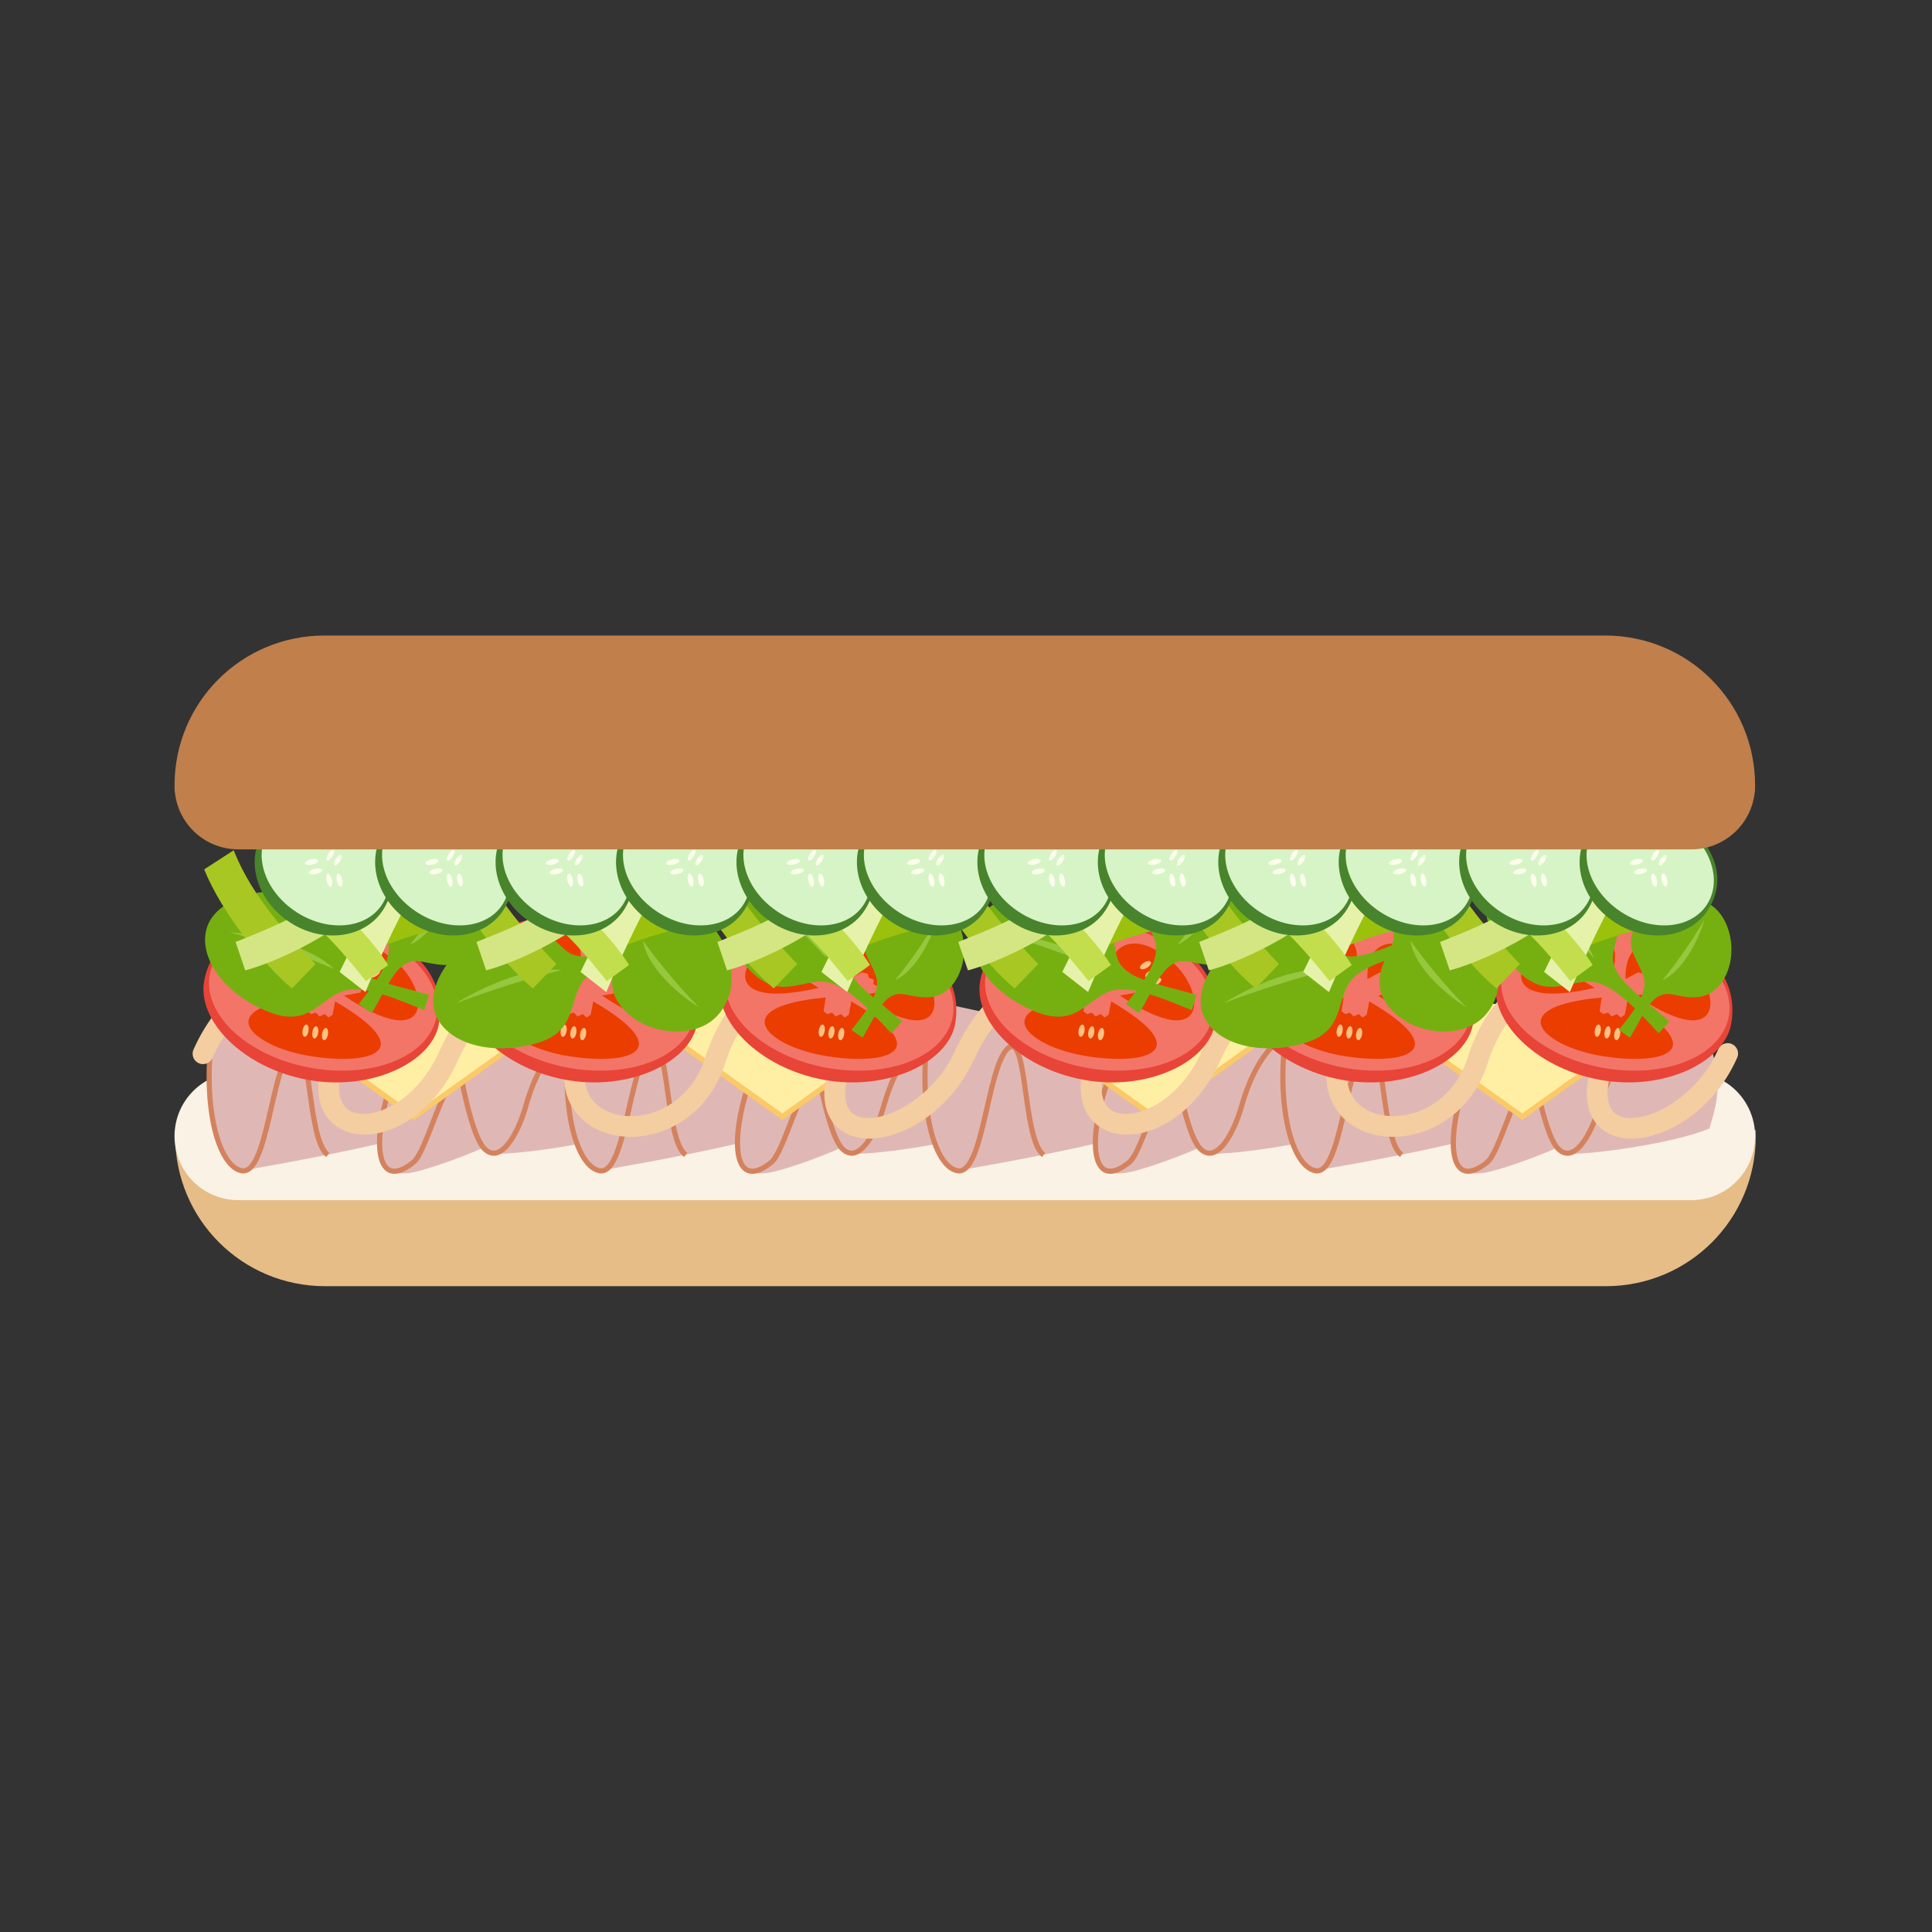 <?xml version="1.0" encoding="UTF-8" standalone="no"?>
<svg
   xmlns:dc="http://purl.org/dc/elements/1.1/"
   xmlns:cc="http://creativecommons.org/ns#"
   xmlns:rdf="http://www.w3.org/1999/02/22-rdf-syntax-ns#"
   xmlns:svg="http://www.w3.org/2000/svg"
   xmlns="http://www.w3.org/2000/svg"
   version="1.1"
   id="svg5864"
   viewBox="0 0 128 128"
   height="128"
   width="128">
  <rect x="0" y="0" width="128" height="128" fill="#333333" stroke="none"/>
  <defs
     id="defs5866" />
  <g
     transform="translate(0,-924.362)"
     id="layer1">
    <g
       transform="matrix(0.114,0,0,0.114,45.437,876.594)"
       id="g6973">
      <path
         style="fill:#e6bc87;fill-opacity:1;stroke:none;stroke-width:4.458;stroke-linecap:butt;stroke-linejoin:miter;stroke-miterlimit:4;stroke-dasharray:none;stroke-opacity:1"
         d="m -296.683,1075.791 c -0.047,1.185 -0.078,2.373 -0.078,3.57 0,48.277 38.865,87.145 87.143,87.145 l 744.285,0 c 48.277,0 87.145,-38.867 87.145,-87.145 0,-1.197 -0.03,-2.385 -0.078,-3.57 z"
         id="path5930" />
      <path
         id="path10372"
         d="m -260,1042.219 844.286,0 c 20.577,0 37.143,16.566 37.143,37.143 0,20.577 -16.566,37.143 -37.143,37.143 l -844.286,0 c -20.577,0 -37.143,-16.566 -37.143,-37.143 0,-20.577 16.566,-37.143 37.143,-37.143 z"
         style="fill:#f9f2e5;fill-opacity:1;stroke:none;stroke-width:2.91;stroke-linecap:butt;stroke-linejoin:miter;stroke-miterlimit:4;stroke-dasharray:none;stroke-opacity:1" />
      <path
         style="fill:#dfb8b5;fill-opacity:1;stroke:none;stroke-width:3;stroke-linecap:butt;stroke-linejoin:miter;stroke-miterlimit:4;stroke-dasharray:none;stroke-opacity:1"
         d="m -271.827,1000.991 c -11.892,51.351 -1.621,95.136 13.514,98.379 0,0 42.69,-7.083 79.549,-15.56 0.062,13.493 6.526,19.931 22.363,16.047 9.459,-2.32 26.692,-8.414 39.26,-14.053 1.492,2.211 3,3.545 4.496,3.65 8.042,0.568 29.235,-1.644 49.52,-5.5 3.318,8.787 7.794,14.341 12.812,15.416 0,0 42.69,-7.083 79.549,-15.56 0.062,13.493 6.526,19.931 22.363,16.047 9.459,-2.32 26.692,-8.414 39.26,-14.053 1.492,2.211 3,3.545 4.496,3.65 13.155,0.93 61.51,-5.553 83.49,-14.564 5.859,-18.668 6.522,-27.818 1.129,-46.736 -19.299,-3.449 -107.043,-15.81 -107.043,-15.81 0.173,2.943 0.623,6.973 1.262,11.551 -14.441,-6.229 -58.887,-23.6 -76.678,-9.723 l -61.342,-13.18 c -1.668,7.203 -2.887,14.248 -3.73,21.062 -31.101,-4.578 -67.512,-9.711 -67.512,-9.711 0.173,2.943 0.623,6.973 1.262,11.551 -14.441,-6.229 -58.887,-23.6 -76.678,-9.723 z"
         id="path6511" />
      <path
         style="color:#000000;font-style:normal;font-variant:normal;font-weight:normal;font-stretch:normal;font-size:medium;line-height:normal;font-family:sans-serif;text-indent:0;text-align:start;text-decoration:none;text-decoration-line:none;text-decoration-style:solid;text-decoration-color:#000000;letter-spacing:normal;word-spacing:normal;text-transform:none;direction:ltr;writing-mode:lr-tb;baseline-shift:baseline;text-anchor:start;white-space:normal;clip-rule:nonzero;display:inline;overflow:visible;visibility:visible;opacity:1;isolation:auto;mix-blend-mode:normal;color-interpolation:sRGB;color-interpolation-filters:linearRGB;solid-color:#000000;solid-opacity:1;fill:#d4825e;fill-opacity:1;fill-rule:nonzero;stroke:none;stroke-width:3;stroke-linecap:butt;stroke-linejoin:miter;stroke-miterlimit:4;stroke-dasharray:none;stroke-dashoffset:0;stroke-opacity:1;color-rendering:auto;image-rendering:auto;shape-rendering:auto;text-rendering:auto;enable-background:accumulate"
         d="m -273.286,1000.656 c -5.989,25.859 -6.407,49.803 -3.395,67.811 1.506,9.004 3.859,16.527 6.879,22.102 3.02,5.575 6.75,9.319 11.176,10.268 2.375,0.509 4.67,-0.346 6.445,-1.984 1.775,-1.638 3.205,-4.009 4.51,-6.889 2.609,-5.76 4.664,-13.64 6.629,-21.975 1.965,-8.334 3.822,-17.105 5.912,-24.479 2.09,-7.374 4.537,-13.36 7.064,-15.887 0.629,-0.629 1.129,-0.904 1.404,-0.981 0.275,-0.076 0.336,-0.061 0.568,0.08 0.465,0.283 1.375,1.579 2.111,3.721 1.473,4.283 2.599,11.541 3.713,19.438 1.114,7.896 2.242,16.468 3.896,23.688 1.655,7.219 3.616,13.16 7.471,15.842 l 1.713,-2.459 c -2.361,-1.643 -4.654,-7.051 -6.26,-14.055 -1.605,-7.004 -2.737,-15.523 -3.854,-23.438 -1.116,-7.914 -2.186,-15.186 -3.838,-19.99 -0.826,-2.402 -1.714,-4.292 -3.396,-5.314 -0.841,-0.511 -1.94,-0.674 -2.93,-0.399 -0.99,0.276 -1.859,0.884 -2.717,1.742 -3.419,3.419 -5.699,9.667 -7.832,17.191 -2.133,7.525 -3.997,16.318 -5.951,24.605 -1.954,8.287 -4.01,16.081 -6.436,21.436 -1.213,2.678 -2.53,4.727 -3.816,5.914 -1.287,1.187 -2.373,1.563 -3.781,1.262 -3.142,-0.673 -6.377,-3.618 -9.168,-8.77 -2.791,-5.152 -5.096,-12.397 -6.562,-21.164 -2.933,-17.534 -2.536,-41.153 3.367,-66.644 z m 208,0 c -1.59,6.867 -2.776,13.592 -3.621,20.113 -5.817,2.87 -10.783,8.468 -14.945,15.32 -4.487,7.387 -8.033,16.283 -10.496,25.039 -2.393,8.509 -6.176,17.042 -10.262,22.021 -2.043,2.49 -4.134,4.026 -5.957,4.436 -1.823,0.409 -3.523,-0.045 -5.572,-2.215 -1.81,-1.916 -3.991,-6.451 -5.957,-12.305 -1.966,-5.854 -3.813,-13.06 -5.426,-20.558 -3.226,-14.996 -5.515,-31.21 -6.047,-40.254 l -2.996,0.178 c 0.405,6.888 1.767,17.537 3.76,28.729 -2.633,2.12 -4.873,5.613 -7.068,9.826 -2.546,4.885 -4.948,10.764 -7.248,16.609 -2.3,5.846 -4.493,11.665 -6.562,16.352 -2.07,4.687 -4.181,8.264 -5.574,9.389 -5.109,4.123 -8.912,5.287 -11.322,4.732 -2.411,-0.555 -4.151,-2.808 -5.131,-7.102 -1.961,-8.587 -0.049,-24.244 5.846,-41.928 6.079,-18.236 1.591,-30.978 -7.359,-37.139 -4.475,-3.08 -9.951,-4.523 -15.619,-4.342 -5.668,0.181 -11.523,1.985 -16.75,5.375 l 1.631,2.518 c 9.546,-6.192 21.271,-6.435 29.041,-1.086 7.77,5.349 12.028,16.281 6.215,33.721 -5.997,17.992 -8.148,33.818 -5.928,43.545 1.11,4.863 3.524,8.473 7.383,9.361 3.859,0.888 8.437,-0.918 13.885,-5.314 2.413,-1.948 4.306,-5.711 6.43,-10.52 2.124,-4.808 4.318,-10.644 6.607,-16.463 2.289,-5.819 4.668,-11.625 7.115,-16.32 1.678,-3.22 3.426,-5.875 5.068,-7.664 0.53,2.816 1.085,5.64 1.686,8.432 1.629,7.572 3.5,14.864 5.521,20.883 2.021,6.019 4.096,10.739 6.615,13.406 2.545,2.695 5.577,3.724 8.416,3.086 2.839,-0.638 5.336,-2.683 7.617,-5.463 4.563,-5.561 8.358,-14.325 10.83,-23.113 2.402,-8.541 5.876,-17.221 10.172,-24.293 3.511,-5.78 7.574,-10.452 11.932,-13.19 -1.836,16.589 -1.383,31.689 0.678,44.008 1.506,9.004 3.859,16.527 6.879,22.102 3.02,5.575 6.75,9.319 11.176,10.268 2.375,0.509 4.67,-0.346 6.445,-1.984 1.775,-1.638 3.205,-4.009 4.51,-6.889 2.609,-5.76 4.664,-13.64 6.629,-21.975 1.965,-8.334 3.822,-17.105 5.912,-24.479 2.09,-7.374 4.537,-13.36 7.064,-15.887 0.629,-0.629 1.129,-0.904 1.404,-0.981 0.275,-0.076 0.336,-0.061 0.568,0.08 0.465,0.283 1.375,1.579 2.111,3.721 1.473,4.283 2.599,11.541 3.713,19.438 1.114,7.896 2.242,16.468 3.896,23.688 1.655,7.219 3.616,13.16 7.471,15.842 l 1.713,-2.459 c -2.361,-1.643 -4.654,-7.051 -6.26,-14.055 -1.605,-7.004 -2.737,-15.523 -3.854,-23.438 -1.116,-7.914 -2.186,-15.186 -3.838,-19.99 -0.826,-2.402 -1.714,-4.292 -3.396,-5.314 -0.841,-0.511 -1.94,-0.674 -2.93,-0.399 -0.99,0.276 -1.859,0.884 -2.717,1.742 -3.419,3.419 -5.699,9.667 -7.832,17.191 -2.133,7.525 -3.997,16.318 -5.951,24.605 -1.954,8.287 -4.01,16.081 -6.436,21.436 -1.213,2.678 -2.53,4.727 -3.816,5.914 -1.287,1.187 -2.373,1.563 -3.781,1.262 -3.142,-0.673 -6.377,-3.618 -9.168,-8.77 -2.791,-5.152 -5.096,-12.397 -6.562,-21.164 -2.933,-17.534 -2.536,-41.153 3.367,-66.644 z m 80.441,6.902 c -5.668,0.181 -11.523,1.985 -16.75,5.375 l 1.631,2.518 c 9.546,-6.192 21.271,-6.435 29.041,-1.086 7.77,5.349 12.028,16.281 6.215,33.721 -5.997,17.992 -8.148,33.818 -5.928,43.545 1.11,4.863 3.524,8.473 7.383,9.361 3.859,0.888 8.437,-0.918 13.885,-5.314 2.413,-1.948 4.306,-5.711 6.43,-10.52 2.124,-4.808 4.318,-10.644 6.607,-16.463 2.289,-5.819 4.668,-11.625 7.115,-16.32 1.678,-3.22 3.426,-5.875 5.068,-7.664 0.53,2.816 1.085,5.64 1.686,8.432 1.629,7.572 3.5,14.864 5.521,20.883 2.021,6.019 4.096,10.739 6.615,13.406 2.545,2.695 5.577,3.724 8.416,3.086 2.839,-0.638 5.336,-2.683 7.617,-5.463 4.563,-5.561 8.358,-14.325 10.83,-23.113 2.402,-8.541 5.876,-17.221 10.172,-24.293 4.296,-7.072 9.42,-12.486 14.896,-14.727 l -1.137,-2.777 c -6.415,2.624 -11.835,8.558 -16.322,15.945 -4.487,7.387 -8.033,16.283 -10.496,25.039 -2.393,8.509 -6.176,17.042 -10.262,22.021 -2.043,2.49 -4.134,4.026 -5.957,4.436 -1.823,0.409 -3.523,-0.045 -5.572,-2.215 -1.81,-1.916 -3.991,-6.451 -5.957,-12.305 -1.966,-5.854 -3.813,-13.06 -5.426,-20.558 -3.226,-14.996 -5.515,-31.21 -6.047,-40.254 l -2.996,0.178 c 0.405,6.888 1.767,17.537 3.76,28.729 -2.633,2.12 -4.873,5.613 -7.068,9.826 -2.546,4.885 -4.948,10.764 -7.248,16.609 -2.3,5.846 -4.493,11.665 -6.562,16.352 -2.07,4.687 -4.181,8.264 -5.574,9.389 -5.109,4.123 -8.912,5.287 -11.322,4.732 -2.411,-0.555 -4.151,-2.808 -5.131,-7.102 -1.961,-8.587 -0.049,-24.244 5.846,-41.928 6.079,-18.236 1.591,-30.978 -7.359,-37.139 -4.475,-3.08 -9.951,-4.523 -15.619,-4.342 z"
         id="path6513" />
      <path
         id="path6505"
         d="m 144.173,1000.991 c -11.892,51.351 -1.621,95.136 13.514,98.379 0,0 42.69,-7.083 79.549,-15.56 0.062,13.493 6.526,19.931 22.363,16.047 9.459,-2.32 26.692,-8.414 39.26,-14.053 1.492,2.211 3,3.545 4.496,3.65 8.042,0.568 29.235,-1.644 49.52,-5.5 3.318,8.787 7.794,14.341 12.812,15.416 0,0 42.69,-7.083 79.549,-15.56 0.062,13.493 6.526,19.931 22.363,16.047 9.459,-2.32 26.692,-8.414 39.26,-14.053 1.492,2.211 3,3.545 4.496,3.65 13.155,0.93 61.51,-5.553 83.49,-14.564 5.859,-18.668 6.522,-27.818 1.129,-46.736 -19.299,-3.449 -107.043,-15.81 -107.043,-15.81 0.173,2.943 0.623,6.973 1.262,11.551 -14.441,-6.229 -58.887,-23.6 -76.678,-9.723 l -61.342,-13.18 c -1.668,7.203 -2.887,14.248 -3.73,21.062 -31.101,-4.578 -67.512,-9.711 -67.512,-9.711 0.173,2.943 0.623,6.973 1.262,11.551 -14.441,-6.229 -58.887,-23.6 -76.678,-9.723 z"
         style="fill:#dfb8b5;fill-opacity:1;stroke:none;stroke-width:3;stroke-linecap:butt;stroke-linejoin:miter;stroke-miterlimit:4;stroke-dasharray:none;stroke-opacity:1" />
      <path
         id="path6507"
         d="m 142.714,1000.656 c -5.989,25.859 -6.407,49.803 -3.395,67.811 1.506,9.004 3.859,16.527 6.879,22.102 3.02,5.575 6.75,9.319 11.176,10.268 2.375,0.509 4.67,-0.346 6.445,-1.984 1.775,-1.638 3.205,-4.009 4.51,-6.889 2.609,-5.76 4.664,-13.64 6.629,-21.975 1.965,-8.334 3.822,-17.105 5.912,-24.479 2.09,-7.374 4.537,-13.36 7.064,-15.887 0.629,-0.629 1.129,-0.904 1.404,-0.981 0.275,-0.076 0.336,-0.061 0.568,0.08 0.465,0.283 1.375,1.579 2.111,3.721 1.473,4.283 2.599,11.541 3.713,19.438 1.114,7.896 2.242,16.468 3.896,23.688 1.655,7.219 3.616,13.16 7.471,15.842 l 1.713,-2.459 c -2.361,-1.643 -4.654,-7.051 -6.26,-14.055 -1.605,-7.004 -2.737,-15.523 -3.854,-23.438 -1.116,-7.914 -2.186,-15.186 -3.838,-19.99 -0.826,-2.402 -1.714,-4.292 -3.396,-5.314 -0.841,-0.511 -1.94,-0.674 -2.93,-0.399 -0.99,0.276 -1.859,0.884 -2.717,1.742 -3.419,3.419 -5.699,9.667 -7.832,17.191 -2.133,7.525 -3.997,16.318 -5.951,24.605 -1.954,8.287 -4.01,16.081 -6.436,21.436 -1.213,2.678 -2.53,4.727 -3.816,5.914 -1.287,1.187 -2.373,1.563 -3.781,1.262 -3.142,-0.673 -6.377,-3.618 -9.168,-8.77 -2.791,-5.152 -5.096,-12.397 -6.562,-21.164 -2.933,-17.534 -2.536,-41.153 3.367,-66.644 z m 208,0 c -1.59,6.867 -2.776,13.592 -3.621,20.113 -5.817,2.87 -10.783,8.468 -14.945,15.32 -4.487,7.387 -8.033,16.283 -10.496,25.039 -2.393,8.509 -6.176,17.042 -10.262,22.021 -2.043,2.49 -4.134,4.026 -5.957,4.436 -1.823,0.409 -3.523,-0.045 -5.572,-2.215 -1.81,-1.916 -3.991,-6.451 -5.957,-12.305 -1.966,-5.854 -3.813,-13.06 -5.426,-20.558 -3.226,-14.996 -5.515,-31.21 -6.047,-40.254 l -2.996,0.178 c 0.405,6.888 1.767,17.537 3.76,28.729 -2.633,2.12 -4.873,5.613 -7.068,9.826 -2.546,4.885 -4.948,10.764 -7.248,16.609 -2.3,5.846 -4.493,11.665 -6.562,16.352 -2.07,4.687 -4.181,8.264 -5.574,9.389 -5.109,4.123 -8.912,5.287 -11.322,4.732 -2.411,-0.555 -4.151,-2.808 -5.131,-7.102 -1.961,-8.587 -0.049,-24.244 5.846,-41.928 6.079,-18.236 1.591,-30.978 -7.359,-37.139 -4.475,-3.08 -9.951,-4.523 -15.619,-4.342 -5.668,0.181 -11.523,1.985 -16.75,5.375 l 1.631,2.518 c 9.546,-6.192 21.271,-6.435 29.041,-1.086 7.77,5.349 12.028,16.281 6.215,33.721 -5.997,17.992 -8.148,33.818 -5.928,43.545 1.11,4.863 3.524,8.473 7.383,9.361 3.859,0.888 8.437,-0.918 13.885,-5.314 2.413,-1.948 4.306,-5.711 6.43,-10.52 2.124,-4.808 4.318,-10.644 6.607,-16.463 2.289,-5.819 4.668,-11.625 7.115,-16.32 1.678,-3.22 3.426,-5.875 5.068,-7.664 0.53,2.816 1.085,5.64 1.686,8.432 1.629,7.572 3.5,14.864 5.521,20.883 2.021,6.019 4.096,10.739 6.615,13.406 2.545,2.695 5.577,3.724 8.416,3.086 2.839,-0.638 5.336,-2.683 7.617,-5.463 4.563,-5.561 8.358,-14.325 10.83,-23.113 2.402,-8.541 5.876,-17.221 10.172,-24.293 3.511,-5.78 7.574,-10.452 11.932,-13.19 -1.836,16.589 -1.383,31.689 0.678,44.008 1.506,9.004 3.859,16.527 6.879,22.102 3.02,5.575 6.75,9.319 11.176,10.268 2.375,0.509 4.67,-0.346 6.445,-1.984 1.775,-1.638 3.205,-4.009 4.51,-6.889 2.609,-5.76 4.664,-13.64 6.629,-21.975 1.965,-8.334 3.822,-17.105 5.912,-24.479 2.09,-7.374 4.537,-13.36 7.064,-15.887 0.629,-0.629 1.129,-0.904 1.404,-0.981 0.275,-0.076 0.336,-0.061 0.568,0.08 0.465,0.283 1.375,1.579 2.111,3.721 1.473,4.283 2.599,11.541 3.713,19.438 1.114,7.896 2.242,16.468 3.896,23.688 1.655,7.219 3.616,13.16 7.471,15.842 l 1.713,-2.459 c -2.361,-1.643 -4.654,-7.051 -6.26,-14.055 -1.605,-7.004 -2.737,-15.523 -3.854,-23.438 -1.116,-7.914 -2.186,-15.186 -3.838,-19.99 -0.826,-2.402 -1.714,-4.292 -3.396,-5.314 -0.841,-0.511 -1.94,-0.674 -2.93,-0.399 -0.99,0.276 -1.859,0.884 -2.717,1.742 -3.419,3.419 -5.699,9.667 -7.832,17.191 -2.133,7.525 -3.997,16.318 -5.951,24.605 -1.954,8.287 -4.01,16.081 -6.436,21.436 -1.213,2.678 -2.53,4.727 -3.816,5.914 -1.287,1.187 -2.373,1.563 -3.781,1.262 -3.142,-0.673 -6.377,-3.618 -9.168,-8.77 -2.791,-5.152 -5.096,-12.397 -6.562,-21.164 -2.933,-17.534 -2.536,-41.153 3.367,-66.644 z m 80.441,6.902 c -5.668,0.181 -11.523,1.985 -16.75,5.375 l 1.631,2.518 c 9.546,-6.192 21.271,-6.435 29.041,-1.086 7.77,5.349 12.028,16.281 6.215,33.721 -5.997,17.992 -8.148,33.818 -5.928,43.545 1.11,4.863 3.524,8.473 7.383,9.361 3.859,0.888 8.437,-0.918 13.885,-5.314 2.413,-1.948 4.306,-5.711 6.43,-10.52 2.124,-4.808 4.318,-10.644 6.607,-16.463 2.289,-5.819 4.668,-11.625 7.115,-16.32 1.678,-3.22 3.426,-5.875 5.068,-7.664 0.53,2.816 1.085,5.64 1.686,8.432 1.629,7.572 3.5,14.864 5.521,20.883 2.021,6.019 4.096,10.739 6.615,13.406 2.545,2.695 5.577,3.724 8.416,3.086 2.839,-0.638 5.336,-2.683 7.617,-5.463 4.563,-5.561 8.358,-14.325 10.83,-23.113 2.402,-8.541 5.876,-17.221 10.172,-24.293 4.296,-7.072 9.42,-12.486 14.896,-14.727 l -1.137,-2.777 c -6.415,2.624 -11.835,8.558 -16.322,15.945 -4.487,7.387 -8.033,16.283 -10.496,25.039 -2.393,8.509 -6.176,17.042 -10.262,22.021 -2.043,2.49 -4.134,4.026 -5.957,4.436 -1.823,0.409 -3.523,-0.045 -5.572,-2.215 -1.81,-1.916 -3.991,-6.451 -5.957,-12.305 -1.966,-5.854 -3.813,-13.06 -5.426,-20.558 -3.226,-14.996 -5.515,-31.21 -6.047,-40.254 l -2.996,0.178 c 0.405,6.888 1.767,17.537 3.76,28.729 -2.633,2.12 -4.873,5.613 -7.068,9.826 -2.546,4.885 -4.948,10.764 -7.248,16.609 -2.3,5.846 -4.493,11.665 -6.562,16.352 -2.07,4.687 -4.181,8.264 -5.574,9.389 -5.109,4.123 -8.912,5.287 -11.322,4.732 -2.411,-0.555 -4.151,-2.808 -5.131,-7.102 -1.961,-8.587 -0.049,-24.244 5.846,-41.928 6.079,-18.236 1.591,-30.978 -7.359,-37.139 -4.475,-3.08 -9.951,-4.523 -15.619,-4.342 z"
         style="color:#000000;font-style:normal;font-variant:normal;font-weight:normal;font-stretch:normal;font-size:medium;line-height:normal;font-family:sans-serif;text-indent:0;text-align:start;text-decoration:none;text-decoration-line:none;text-decoration-style:solid;text-decoration-color:#000000;letter-spacing:normal;word-spacing:normal;text-transform:none;direction:ltr;writing-mode:lr-tb;baseline-shift:baseline;text-anchor:start;white-space:normal;clip-rule:nonzero;display:inline;overflow:visible;visibility:visible;opacity:1;isolation:auto;mix-blend-mode:normal;color-interpolation:sRGB;color-interpolation-filters:linearRGB;solid-color:#000000;solid-opacity:1;fill:#d4825e;fill-opacity:1;fill-rule:nonzero;stroke:none;stroke-width:3;stroke-linecap:butt;stroke-linejoin:miter;stroke-miterlimit:4;stroke-dasharray:none;stroke-dashoffset:0;stroke-opacity:1;color-rendering:auto;image-rendering:auto;shape-rendering:auto;text-rendering:auto;enable-background:accumulate" />
      <path
         id="path6527"
         d="m 182.993,1002.436 -0.045,3.756 89.141,63.772 89.115,-63.908 -0.019,-3.619 z m 214,0 -0.043,3.756 89.139,63.772 89.115,-63.908 -0.019,-3.619 z"
         style="fill:#fbc968;fill-opacity:1;stroke:none;stroke-width:1px;stroke-linecap:butt;stroke-linejoin:miter;stroke-opacity:1" />
      <path
         id="path6529"
         d="m 182.993,1002.436 89.096,63.639 89.096,-63.639 z m 214,0 89.096,63.639 89.096,-63.639 z"
         style="fill:#ffefa4;fill-opacity:1;stroke:none;stroke-width:1px;stroke-linecap:butt;stroke-linejoin:miter;stroke-opacity:1" />
      <path
         style="fill:#fbc968;fill-opacity:1;stroke:none;stroke-width:1px;stroke-linecap:butt;stroke-linejoin:miter;stroke-opacity:1"
         d="m -247.007,1002.436 -0.045,3.756 89.141,63.772 89.115,-63.908 -0.019,-3.619 z m 214,0 -0.043,3.756 89.139,63.772 89.115,-63.908 -0.019,-3.619 z"
         id="path6533" />
      <path
         style="fill:#ffefa4;fill-opacity:1;stroke:none;stroke-width:1px;stroke-linecap:butt;stroke-linejoin:miter;stroke-opacity:1"
         d="m -247.007,1002.436 89.096,63.639 89.096,-63.639 z m 214,0 89.096,63.639 89.096,-63.639 z"
         id="path6535" />
      <path
         id="path6552"
         d="m 363.071,978.277 c -21.723,0.837 -48.117,17.961 -63.123,51.562 -11.608,25.993 -32.551,37.228 -45.052,36.496 -6.25,-0.366 -10.089,-2.779 -12.136,-8.105 -2.047,-5.326 -1.875,-14.721 4.097,-28.213 6.644,-15.011 7.081,-27.846 1.853,-37.256 -5.229,-9.411 -15.678,-14.064 -26.855,-14.085 -22.354,-0.042 -49.787,16.545 -64.761,50.108 a 6.022,6.022 0 1 0 10.992,4.909 c 13.32,-29.855 37.617,-43.008 53.748,-42.977 8.066,0.015 13.548,2.854 16.351,7.899 2.803,5.045 3.375,13.635 -2.333,26.53 -6.751,15.253 -8.037,27.768 -4.333,37.404 3.703,9.636 12.821,15.235 22.67,15.812 19.697,1.154 43.525,-13.994 56.752,-43.612 13.453,-30.124 37.088,-43.842 52.589,-44.439 7.75,-0.299 12.869,2.172 15.539,6.747 2.669,4.575 3.36,12.691 -1.89,25.113 -6.604,15.625 -6.221,29.372 -0.48,39.508 5.742,10.136 16.335,16.027 27.867,17.584 23.063,3.114 51.299,-10.613 61.417,-42.313 10.45,-32.736 32.823,-46.022 47.761,-45.48 7.469,0.271 12.95,3.419 16.078,9.641 3.128,6.221 3.846,16.38 -1.469,30.738 -5.956,16.091 -6.285,28.611 -1.019,37.544 5.267,8.934 15.736,12.251 26.147,11.176 20.821,-2.148 45.353,-19.226 57.468,-46.727 a 6.022,6.022 0 1 0 -11.021,-4.85 c -10.36,23.519 -32.781,38.059 -47.68,39.596 -7.449,0.769 -12.033,-1.051 -14.542,-5.308 -2.51,-4.257 -3.339,-12.98 1.941,-27.247 6.08,-16.425 6.037,-30.176 0.93,-40.335 -5.107,-10.158 -15.339,-15.861 -26.39,-16.262 -22.103,-0.802 -48.003,17.283 -59.675,53.851 -8.466,26.522 -31.187,36.353 -48.337,34.038 -8.575,-1.158 -15.398,-5.222 -19.001,-11.582 -3.603,-6.36 -4.493,-15.652 1.1,-28.885 6.141,-14.531 6.435,-26.891 1.196,-35.869 -5.239,-8.978 -15.536,-13.13 -26.398,-12.712 z"
         style="color:#000000;font-style:normal;font-variant:normal;font-weight:normal;font-stretch:normal;font-size:medium;line-height:normal;font-family:sans-serif;text-indent:0;text-align:start;text-decoration:none;text-decoration-line:none;text-decoration-style:solid;text-decoration-color:#000000;letter-spacing:normal;word-spacing:normal;text-transform:none;direction:ltr;writing-mode:lr-tb;baseline-shift:baseline;text-anchor:start;white-space:normal;clip-rule:nonzero;display:inline;overflow:visible;visibility:visible;opacity:1;isolation:auto;mix-blend-mode:normal;color-interpolation:sRGB;color-interpolation-filters:linearRGB;solid-color:#000000;solid-opacity:1;fill:#f4cda1;fill-opacity:1;fill-rule:nonzero;stroke:none;stroke-width:3.186;stroke-linecap:round;stroke-linejoin:miter;stroke-miterlimit:4;stroke-dasharray:none;stroke-dashoffset:0;stroke-opacity:1;color-rendering:auto;image-rendering:auto;shape-rendering:auto;text-rendering:auto;enable-background:accumulate" />
      <path
         style="color:#000000;font-style:normal;font-variant:normal;font-weight:normal;font-stretch:normal;font-size:medium;line-height:normal;font-family:sans-serif;text-indent:0;text-align:start;text-decoration:none;text-decoration-line:none;text-decoration-style:solid;text-decoration-color:#000000;letter-spacing:normal;word-spacing:normal;text-transform:none;direction:ltr;writing-mode:lr-tb;baseline-shift:baseline;text-anchor:start;white-space:normal;clip-rule:nonzero;display:inline;overflow:visible;visibility:visible;opacity:1;isolation:auto;mix-blend-mode:normal;color-interpolation:sRGB;color-interpolation-filters:linearRGB;solid-color:#000000;solid-opacity:1;fill:#f4cda1;fill-opacity:1;fill-rule:nonzero;stroke:none;stroke-width:3.186;stroke-linecap:round;stroke-linejoin:miter;stroke-miterlimit:4;stroke-dasharray:none;stroke-dashoffset:0;stroke-opacity:1;color-rendering:auto;image-rendering:auto;shape-rendering:auto;text-rendering:auto;enable-background:accumulate"
         d="m -80.036,978.277 c -21.723,0.837 -48.117,17.961 -63.123,51.562 -11.608,25.993 -32.551,37.228 -45.052,36.496 -6.25,-0.366 -10.089,-2.779 -12.136,-8.105 -2.047,-5.326 -1.875,-14.721 4.097,-28.213 6.644,-15.011 7.081,-27.846 1.853,-37.256 -5.229,-9.411 -15.678,-14.064 -26.855,-14.085 -22.354,-0.042 -49.787,16.545 -64.761,50.108 a 6.022,6.022 0 1 0 10.992,4.909 c 13.32,-29.855 37.617,-43.008 53.748,-42.977 8.066,0.015 13.548,2.854 16.351,7.899 2.803,5.045 3.375,13.635 -2.333,26.53 -6.751,15.253 -8.037,27.768 -4.333,37.404 3.703,9.636 12.821,15.235 22.67,15.812 19.697,1.154 43.525,-13.994 56.752,-43.612 13.453,-30.124 37.088,-43.842 52.589,-44.439 7.75,-0.299 12.869,2.172 15.539,6.747 2.669,4.575 3.36,12.691 -1.89,25.113 -6.604,15.625 -6.221,29.372 -0.48,39.508 5.742,10.136 16.335,16.027 27.867,17.584 23.063,3.114 51.299,-10.613 61.417,-42.313 10.45,-32.736 32.823,-46.022 47.761,-45.48 7.469,0.271 12.95,3.419 16.078,9.641 3.128,6.221 3.846,16.38 -1.469,30.738 -5.956,16.091 -6.285,28.611 -1.019,37.544 5.267,8.934 15.736,12.251 26.147,11.176 20.821,-2.148 45.353,-19.226 57.468,-46.727 a 6.022,6.022 0 1 0 -11.021,-4.85 c -10.36,23.519 -32.781,38.059 -47.68,39.596 -7.449,0.769 -12.033,-1.051 -14.542,-5.308 -2.51,-4.257 -3.339,-12.98 1.941,-27.247 6.08,-16.425 6.037,-30.176 0.93,-40.335 -5.107,-10.158 -15.339,-15.861 -26.39,-16.262 -22.103,-0.802 -48.003,17.283 -59.675,53.851 -8.466,26.522 -31.187,36.353 -48.337,34.038 -8.575,-1.158 -15.398,-5.222 -19.001,-11.582 -3.603,-6.36 -4.493,-15.652 1.1,-28.885 6.141,-14.531 6.435,-26.891 1.196,-35.869 -5.239,-8.978 -15.536,-13.13 -26.398,-12.712 z"
         id="path6554" />
      <path
         id="path6572"
         d="m 226.226,951.843 c -29.822,0.389 -50.924,14.475 -55.133,37.133 -4.267,22.97 22.194,50.542 59.854,57.537 37.66,6.995 72.485,-10.462 76.523,-32.203 5.547,-29.861 -19.184,-53.032 -59.305,-60.484 -7.71,-1.432 -15.057,-2.072 -21.939,-1.982 z m 150,0 c -29.822,0.389 -50.924,14.475 -55.133,37.133 -4.267,22.97 22.194,50.542 59.854,57.537 37.66,6.995 72.485,-10.462 76.523,-32.203 5.547,-29.861 -19.184,-53.032 -59.305,-60.484 -7.71,-1.432 -15.057,-2.072 -21.939,-1.982 z m 150,0 c -29.822,0.389 -50.924,14.475 -55.133,37.133 -4.267,22.97 22.194,50.542 59.854,57.537 37.66,6.995 72.485,-10.462 76.523,-32.203 5.547,-29.861 -19.184,-53.032 -59.305,-60.484 -7.71,-1.432 -15.057,-2.072 -21.939,-1.982 z"
         style="fill:#e84438;fill-opacity:1;stroke:none;stroke-width:9.931;stroke-linecap:butt;stroke-linejoin:miter;stroke-miterlimit:4;stroke-dasharray:none;stroke-opacity:1" />
      <path
         id="path6574"
         d="m 230.115,953.956 a 66.996,42.616 10.523 0 0 -55.75,31.41 66.996,42.616 10.523 0 0 58.086,54.135 66.996,42.616 10.523 0 0 73.652,-29.664 66.996,42.616 10.523 0 0 -58.086,-54.135 66.996,42.616 10.523 0 0 -17.902,-1.746 z m 150,0 a 66.996,42.616 10.523 0 0 -55.75,31.41 66.996,42.616 10.523 0 0 58.086,54.135 66.996,42.616 10.523 0 0 73.652,-29.664 66.996,42.616 10.523 0 0 -58.086,-54.135 66.996,42.616 10.523 0 0 -17.902,-1.746 z m 150,0 a 66.996,42.616 10.523 0 0 -55.75,31.41 66.996,42.616 10.523 0 0 58.086,54.135 66.996,42.616 10.523 0 0 73.652,-29.664 66.996,42.616 10.523 0 0 -58.086,-54.135 66.996,42.616 10.523 0 0 -17.902,-1.746 z"
         style="fill:#f37567;fill-opacity:1;stroke:none;stroke-width:9.136;stroke-linecap:butt;stroke-linejoin:miter;stroke-miterlimit:4;stroke-dasharray:none;stroke-opacity:1" />
      <path
         id="path6576"
         d="m 223.552,960.525 c -4.223,-0.059 -8.936,0.811 -13.732,2.6 -26.522,6.891 -44.556,44.64 18.389,29.99 l -8.342,-5.055 0.283,-3.402 3.314,-0.527 0.68,-2.469 3.094,0.008 1.395,-2.012 3.398,0.5 5.398,6.275 c 7.059,-17.191 -1.208,-25.731 -13.877,-25.908 z m 150,0 c -4.223,-0.059 -8.936,0.811 -13.732,2.6 -26.522,6.891 -44.556,44.64 18.389,29.99 l -8.342,-5.055 0.283,-3.402 3.314,-0.527 0.68,-2.469 3.094,0.008 1.395,-2.012 3.398,0.5 5.398,6.275 c 7.059,-17.191 -1.208,-25.731 -13.877,-25.908 z m 150,0 c -4.223,-0.059 -8.936,0.811 -13.732,2.6 -26.522,6.891 -44.556,44.64 18.389,29.99 l -8.342,-5.055 0.283,-3.402 3.314,-0.527 0.68,-2.469 3.094,0.008 1.395,-2.012 3.398,0.5 5.398,6.275 c 7.059,-17.191 -1.208,-25.731 -13.877,-25.908 z m -262.389,6.842 c -8.7,-0.231 -15.389,5.969 -15.061,20.678 l 7.291,-3.918 3.352,0.754 0.58,2.377 2.891,1.105 -0.254,2.549 2.904,1.682 -0.957,3.277 -9.602,1.723 c 53.484,36.276 50.21,-5.432 27.934,-21.389 l -0.002,0 c -6.231,-5.512 -13.124,-8.68 -19.076,-8.838 z m 150,0 c -8.7,-0.231 -15.389,5.969 -15.061,20.678 l 7.291,-3.918 3.352,0.754 0.58,2.377 2.891,1.105 -0.254,2.549 2.904,1.682 -0.957,3.277 -9.602,1.723 c 53.484,36.276 50.21,-5.432 27.934,-21.389 l -0.002,0 c -6.231,-5.512 -13.124,-8.68 -19.076,-8.838 z m 150,0 c -8.7,-0.231 -15.389,5.969 -15.061,20.678 l 7.291,-3.918 3.352,0.754 0.58,2.377 2.891,1.105 -0.254,2.549 2.904,1.682 -0.957,3.277 -9.602,1.723 c 53.484,36.276 50.21,-5.432 27.934,-21.389 l -0.002,0 c -6.231,-5.512 -13.124,-8.68 -19.076,-8.838 z M 232.263,998.73 c -59.243,5.407 -33.85,28.805 1.172,34.168 35.022,5.363 62.98,-3.165 13.744,-31.904 l -1.459,7.74 -2.361,1.621 -2.234,-1.986 -3.076,1.357 -2.1,-2.228 -2.697,0.871 -2.174,-1.609 z m 150,0 c -59.243,5.407 -33.85,28.805 1.172,34.168 35.022,5.363 62.98,-3.165 13.744,-31.904 l -1.459,7.74 -2.361,1.621 -2.234,-1.986 -3.076,1.357 -2.1,-2.228 -2.697,0.871 -2.174,-1.609 z m 150,0 c -59.243,5.407 -33.85,28.805 1.172,34.168 35.022,5.363 62.98,-3.165 13.744,-31.904 l -1.459,7.74 -2.361,1.621 -2.234,-1.986 -3.076,1.357 -2.1,-2.228 -2.697,0.871 -2.174,-1.609 z"
         style="fill:#eb3d00;fill-opacity:1;stroke:none;stroke-width:0.956px;stroke-linecap:butt;stroke-linejoin:miter;stroke-opacity:1" />
      <path
         id="path6578"
         d="m 218.625,969.228 a 3.587,1.708 52.683 0 0 -0.141,0.002 3.587,1.708 52.683 0 0 -0.5,0.178 3.587,1.708 52.683 0 0 0.816,3.889 3.587,1.708 52.683 0 0 3.533,1.816 3.587,1.708 52.683 0 0 -0.816,-3.887 3.587,1.708 52.683 0 0 -2.893,-1.998 z m 150,0 a 3.587,1.708 52.683 0 0 -0.141,0.002 3.587,1.708 52.683 0 0 -0.5,0.178 3.587,1.708 52.683 0 0 0.816,3.889 3.587,1.708 52.683 0 0 3.533,1.816 3.587,1.708 52.683 0 0 -0.816,-3.887 3.587,1.708 52.683 0 0 -2.893,-1.998 z m 150,0 a 3.587,1.708 52.683 0 0 -0.141,0.002 3.587,1.708 52.683 0 0 -0.5,0.178 3.587,1.708 52.683 0 0 0.816,3.889 3.587,1.708 52.683 0 0 3.533,1.816 3.587,1.708 52.683 0 0 -0.816,-3.887 3.587,1.708 52.683 0 0 -2.893,-1.998 z m -304.564,3.479 a 3.587,1.708 52.683 0 0 -0.141,0.002 3.587,1.708 52.683 0 0 -0.5,0.18 3.587,1.708 52.683 0 0 0.816,3.887 3.587,1.708 52.683 0 0 3.533,1.818 3.587,1.708 52.683 0 0 -0.816,-3.889 3.587,1.708 52.683 0 0 -2.893,-1.998 z m 150,0 a 3.587,1.708 52.683 0 0 -0.141,0.002 3.587,1.708 52.683 0 0 -0.5,0.18 3.587,1.708 52.683 0 0 0.816,3.887 3.587,1.708 52.683 0 0 3.533,1.818 3.587,1.708 52.683 0 0 -0.816,-3.889 3.587,1.708 52.683 0 0 -2.893,-1.998 z m 150,0 a 3.587,1.708 52.683 0 0 -0.141,0.002 3.587,1.708 52.683 0 0 -0.5,0.18 3.587,1.708 52.683 0 0 0.816,3.887 3.587,1.708 52.683 0 0 3.533,1.818 3.587,1.708 52.683 0 0 -0.816,-3.889 3.587,1.708 52.683 0 0 -2.893,-1.998 z m -304.564,3.48 a 3.587,1.708 52.683 0 0 -0.141,0.002 3.587,1.708 52.683 0 0 -0.498,0.178 3.587,1.708 52.683 0 0 0.814,3.889 3.587,1.708 52.683 0 0 3.533,1.816 3.587,1.708 52.683 0 0 -0.816,-3.889 3.587,1.708 52.683 0 0 -2.893,-1.996 z m 150,0 a 3.587,1.708 52.683 0 0 -0.141,0.002 3.587,1.708 52.683 0 0 -0.498,0.178 3.587,1.708 52.683 0 0 0.814,3.889 3.587,1.708 52.683 0 0 3.533,1.816 3.587,1.708 52.683 0 0 -0.816,-3.889 3.587,1.708 52.683 0 0 -2.893,-1.996 z m 150,0 a 3.587,1.708 52.683 0 0 -0.141,0.002 3.587,1.708 52.683 0 0 -0.498,0.178 3.587,1.708 52.683 0 0 0.814,3.889 3.587,1.708 52.683 0 0 3.533,1.816 3.587,1.708 52.683 0 0 -0.816,-3.889 3.587,1.708 52.683 0 0 -2.893,-1.996 z m -240.576,1.387 a 1.708,3.587 58.364 0 0 -2.654,0.922 1.708,3.587 58.364 0 0 -2.158,3.336 1.708,3.587 58.364 0 0 3.951,-0.428 1.708,3.587 58.364 0 0 2.158,-3.336 1.708,3.587 58.364 0 0 -1.297,-0.494 z m 150,0 a 1.708,3.587 58.364 0 0 -2.654,0.922 1.708,3.587 58.364 0 0 -2.158,3.336 1.708,3.587 58.364 0 0 3.951,-0.428 1.708,3.587 58.364 0 0 2.158,-3.336 1.708,3.587 58.364 0 0 -1.297,-0.494 z m 150,0 a 1.708,3.587 58.364 0 0 -2.654,0.922 1.708,3.587 58.364 0 0 -2.158,3.336 1.708,3.587 58.364 0 0 3.951,-0.428 1.708,3.587 58.364 0 0 2.158,-3.336 1.708,3.587 58.364 0 0 -1.297,-0.494 z m -296.988,4.887 a 1.708,3.587 58.364 0 0 -2.654,0.922 1.708,3.587 58.364 0 0 -2.158,3.336 1.708,3.587 58.364 0 0 3.949,-0.428 1.708,3.587 58.364 0 0 2.158,-3.336 1.708,3.587 58.364 0 0 -1.295,-0.494 z m 150,0 a 1.708,3.587 58.364 0 0 -2.654,0.922 1.708,3.587 58.364 0 0 -2.158,3.336 1.708,3.587 58.364 0 0 3.949,-0.428 1.708,3.587 58.364 0 0 2.158,-3.336 1.708,3.587 58.364 0 0 -1.295,-0.494 z m 150,0 a 1.708,3.587 58.364 0 0 -2.654,0.922 1.708,3.587 58.364 0 0 -2.158,3.336 1.708,3.587 58.364 0 0 3.949,-0.428 1.708,3.587 58.364 0 0 2.158,-3.336 1.708,3.587 58.364 0 0 -1.295,-0.494 z m -296.99,4.887 a 1.708,3.587 58.364 0 0 -2.654,0.92 1.708,3.587 58.364 0 0 -2.158,3.336 1.708,3.587 58.364 0 0 3.949,-0.426 1.708,3.587 58.364 0 0 2.158,-3.336 1.708,3.587 58.364 0 0 -1.295,-0.494 z m 150,0 a 1.708,3.587 58.364 0 0 -2.654,0.92 1.708,3.587 58.364 0 0 -2.158,3.336 1.708,3.587 58.364 0 0 3.949,-0.426 1.708,3.587 58.364 0 0 2.158,-3.336 1.708,3.587 58.364 0 0 -1.295,-0.494 z m 150,0 a 1.708,3.587 58.364 0 0 -2.654,0.92 1.708,3.587 58.364 0 0 -2.158,3.336 1.708,3.587 58.364 0 0 3.949,-0.426 1.708,3.587 58.364 0 0 2.158,-3.336 1.708,3.587 58.364 0 0 -1.295,-0.494 z m -344.506,27.123 a 1.708,3.587 9.87 0 0 -2.127,3.252 1.708,3.587 9.87 0 0 1.068,3.826 1.708,3.587 9.87 0 0 2.297,-3.24 1.708,3.587 9.87 0 0 -1.068,-3.828 1.708,3.587 9.87 0 0 -0.17,-0.01 z m 150,0 a 1.708,3.587 9.87 0 0 -2.127,3.252 1.708,3.587 9.87 0 0 1.068,3.826 1.708,3.587 9.87 0 0 2.297,-3.24 1.708,3.587 9.87 0 0 -1.068,-3.828 1.708,3.587 9.87 0 0 -0.17,-0.01 z m 150,0 a 1.708,3.587 9.87 0 0 -2.127,3.252 1.708,3.587 9.87 0 0 1.068,3.826 1.708,3.587 9.87 0 0 2.297,-3.24 1.708,3.587 9.87 0 0 -1.068,-3.828 1.708,3.587 9.87 0 0 -0.17,-0.01 z m -294.346,0.983 a 1.708,3.587 9.87 0 0 -2.127,3.254 1.708,3.587 9.87 0 0 1.068,3.826 1.708,3.587 9.87 0 0 2.297,-3.242 1.708,3.587 9.87 0 0 -1.068,-3.826 1.708,3.587 9.87 0 0 -0.17,-0.01 z m 150,0 a 1.708,3.587 9.87 0 0 -2.127,3.254 1.708,3.587 9.87 0 0 1.068,3.826 1.708,3.587 9.87 0 0 2.297,-3.242 1.708,3.587 9.87 0 0 -1.068,-3.826 1.708,3.587 9.87 0 0 -0.17,-0.01 z m 150,0 a 1.708,3.587 9.87 0 0 -2.127,3.254 1.708,3.587 9.87 0 0 1.068,3.826 1.708,3.587 9.87 0 0 2.297,-3.242 1.708,3.587 9.87 0 0 -1.068,-3.826 1.708,3.587 9.87 0 0 -0.17,-0.01 z m -294.348,0.984 a 1.708,3.587 9.87 0 0 -2.125,3.252 1.708,3.587 9.87 0 0 1.066,3.826 1.708,3.587 9.87 0 0 2.299,-3.24 1.708,3.587 9.87 0 0 -1.068,-3.826 1.708,3.587 9.87 0 0 -0.172,-0.01 z m 150,0 a 1.708,3.587 9.87 0 0 -2.125,3.252 1.708,3.587 9.87 0 0 1.066,3.826 1.708,3.587 9.87 0 0 2.299,-3.24 1.708,3.587 9.87 0 0 -1.068,-3.826 1.708,3.587 9.87 0 0 -0.172,-0.01 z m 150,0 a 1.708,3.587 9.87 0 0 -2.125,3.252 1.708,3.587 9.87 0 0 1.066,3.826 1.708,3.587 9.87 0 0 2.299,-3.24 1.708,3.587 9.87 0 0 -1.068,-3.826 1.708,3.587 9.87 0 0 -0.172,-0.01 z"
         style="fill:#ffc182;fill-opacity:1;stroke:none;stroke-width:11.364;stroke-linecap:butt;stroke-linejoin:miter;stroke-miterlimit:4;stroke-dasharray:none;stroke-opacity:1" />
      <path
         style="fill:#e84438;fill-opacity:1;stroke:none;stroke-width:9.931;stroke-linecap:butt;stroke-linejoin:miter;stroke-miterlimit:4;stroke-dasharray:none;stroke-opacity:1"
         d="m -224.764,951.843 c -29.822,0.389 -50.924,14.475 -55.133,37.133 -4.267,22.97 22.194,50.542 59.854,57.537 37.66,6.995 72.485,-10.462 76.523,-32.203 5.547,-29.861 -19.184,-53.032 -59.305,-60.484 -7.71,-1.432 -15.057,-2.072 -21.939,-1.982 z m 150,0 c -29.822,0.389 -50.924,14.475 -55.133,37.133 -4.267,22.97 22.194,50.542 59.854,57.537 37.66,6.995 72.485,-10.462 76.523,-32.203 5.547,-29.861 -19.184,-53.032 -59.305,-60.484 -7.71,-1.432 -15.057,-2.072 -21.939,-1.982 z m 150,0 c -29.822,0.389 -50.924,14.475 -55.133,37.133 -4.267,22.97 22.194,50.542 59.854,57.537 37.66,6.995 72.485,-10.462 76.523,-32.203 5.547,-29.861 -19.184,-53.032 -59.305,-60.484 -7.71,-1.432 -15.057,-2.072 -21.939,-1.982 z"
         id="path6582" />
      <path
         style="fill:#f37567;fill-opacity:1;stroke:none;stroke-width:9.136;stroke-linecap:butt;stroke-linejoin:miter;stroke-miterlimit:4;stroke-dasharray:none;stroke-opacity:1"
         d="m -220.875,953.956 a 66.996,42.616 10.523 0 0 -55.75,31.41 66.996,42.616 10.523 0 0 58.086,54.135 66.996,42.616 10.523 0 0 73.652,-29.664 66.996,42.616 10.523 0 0 -58.086,-54.135 66.996,42.616 10.523 0 0 -17.902,-1.746 z m 150,0 a 66.996,42.616 10.523 0 0 -55.75,31.41 66.996,42.616 10.523 0 0 58.086,54.135 66.996,42.616 10.523 0 0 73.652,-29.664 66.996,42.616 10.523 0 0 -58.086,-54.135 66.996,42.616 10.523 0 0 -17.902,-1.746 z m 150,0 a 66.996,42.616 10.523 0 0 -55.75,31.41 66.996,42.616 10.523 0 0 58.086,54.135 66.996,42.616 10.523 0 0 73.652,-29.664 66.996,42.616 10.523 0 0 -58.086,-54.135 66.996,42.616 10.523 0 0 -17.902,-1.746 z"
         id="path6584" />
      <path
         style="fill:#eb3d00;fill-opacity:1;stroke:none;stroke-width:0.956px;stroke-linecap:butt;stroke-linejoin:miter;stroke-opacity:1"
         d="m -227.437,960.525 c -4.223,-0.059 -8.936,0.811 -13.732,2.6 -26.522,6.891 -44.556,44.64 18.389,29.99 l -8.342,-5.055 0.283,-3.402 3.314,-0.527 0.68,-2.469 3.094,0.008 1.395,-2.012 3.398,0.5 5.398,6.275 c 7.059,-17.191 -1.208,-25.731 -13.877,-25.908 z m 150,0 c -4.223,-0.059 -8.936,0.811 -13.732,2.6 -26.522,6.891 -44.556,44.64 18.389,29.99 l -8.342,-5.055 0.283,-3.402 3.314,-0.527 0.68,-2.469 3.094,0.008 1.395,-2.012 3.398,0.5 5.398,6.275 c 7.059,-17.191 -1.208,-25.731 -13.877,-25.908 z m 150,0 c -4.223,-0.059 -8.936,0.811 -13.732,2.6 -26.522,6.891 -44.556,44.64 18.389,29.99 l -8.342,-5.055 0.283,-3.402 3.314,-0.527 0.68,-2.469 3.094,0.008 1.395,-2.012 3.398,0.5 5.398,6.275 c 7.059,-17.191 -1.208,-25.731 -13.877,-25.908 z m -262.389,6.842 c -8.7,-0.231 -15.389,5.969 -15.061,20.678 l 7.291,-3.918 3.352,0.754 0.58,2.377 2.891,1.105 -0.254,2.549 2.904,1.682 -0.957,3.277 -9.602,1.723 c 53.484,36.276 50.21,-5.432 27.934,-21.389 l -0.002,0 c -6.231,-5.512 -13.124,-8.68 -19.076,-8.838 z m 150,0 c -8.7,-0.231 -15.389,5.969 -15.061,20.678 l 7.291,-3.918 3.352,0.754 0.58,2.377 2.891,1.105 -0.254,2.549 2.904,1.682 -0.957,3.277 -9.602,1.723 C 4.803,1033.869 1.528,992.161 -20.748,976.204 l -0.002,0 c -6.231,-5.512 -13.124,-8.68 -19.076,-8.838 z m 150,0 c -8.7,-0.231 -15.389,5.969 -15.061,20.678 l 7.291,-3.918 3.352,0.754 0.58,2.377 2.891,1.105 -0.254,2.549 2.904,1.682 -0.957,3.277 -9.602,1.723 c 53.484,36.276 50.21,-5.432 27.934,-21.389 l -0.002,0 c -6.231,-5.512 -13.124,-8.68 -19.076,-8.838 z m -328.9,31.363 c -59.243,5.407 -33.85,28.805 1.172,34.168 35.022,5.363 62.98,-3.165 13.744,-31.904 l -1.459,7.74 -2.361,1.621 -2.234,-1.986 -3.076,1.357 -2.1,-2.228 -2.697,0.871 -2.174,-1.609 z m 150,0 c -59.243,5.407 -33.85,28.805 1.172,34.168 35.022,5.363 62.98,-3.165 13.744,-31.904 l -1.459,7.74 -2.361,1.621 -2.234,-1.986 -3.076,1.357 -2.1,-2.228 -2.697,0.871 -2.174,-1.609 z m 150,0 c -59.243,5.407 -33.85,28.805 1.172,34.168 35.022,5.363 62.98,-3.165 13.744,-31.904 l -1.459,7.74 -2.361,1.621 -2.234,-1.986 -3.076,1.357 -2.1,-2.228 -2.697,0.871 -2.174,-1.609 z"
         id="path6586" />
      <path
         style="fill:#ffc182;fill-opacity:1;stroke:none;stroke-width:11.364;stroke-linecap:butt;stroke-linejoin:miter;stroke-miterlimit:4;stroke-dasharray:none;stroke-opacity:1"
         d="m -232.365,969.228 a 3.587,1.708 52.683 0 0 -0.141,0.002 3.587,1.708 52.683 0 0 -0.5,0.178 3.587,1.708 52.683 0 0 0.816,3.889 3.587,1.708 52.683 0 0 3.533,1.816 3.587,1.708 52.683 0 0 -0.816,-3.887 3.587,1.708 52.683 0 0 -2.893,-1.998 z m 150,0 a 3.587,1.708 52.683 0 0 -0.141,0.002 3.587,1.708 52.683 0 0 -0.5,0.178 3.587,1.708 52.683 0 0 0.816,3.889 3.587,1.708 52.683 0 0 3.533,1.816 3.587,1.708 52.683 0 0 -0.816,-3.887 3.587,1.708 52.683 0 0 -2.893,-1.998 z m 150,0 a 3.587,1.708 52.683 0 0 -0.141,0.002 3.587,1.708 52.683 0 0 -0.5,0.178 3.587,1.708 52.683 0 0 0.816,3.889 3.587,1.708 52.683 0 0 3.533,1.816 3.587,1.708 52.683 0 0 -0.816,-3.887 3.587,1.708 52.683 0 0 -2.893,-1.998 z m -304.564,3.479 a 3.587,1.708 52.683 0 0 -0.141,0.002 3.587,1.708 52.683 0 0 -0.5,0.18 3.587,1.708 52.683 0 0 0.816,3.887 3.587,1.708 52.683 0 0 3.533,1.818 3.587,1.708 52.683 0 0 -0.816,-3.889 3.587,1.708 52.683 0 0 -2.893,-1.998 z m 150,0 a 3.587,1.708 52.683 0 0 -0.141,0.002 3.587,1.708 52.683 0 0 -0.5,0.18 3.587,1.708 52.683 0 0 0.816,3.887 3.587,1.708 52.683 0 0 3.533,1.818 3.587,1.708 52.683 0 0 -0.816,-3.889 3.587,1.708 52.683 0 0 -2.893,-1.998 z m 150,0 a 3.587,1.708 52.683 0 0 -0.141,0.002 3.587,1.708 52.683 0 0 -0.5,0.18 3.587,1.708 52.683 0 0 0.816,3.887 3.587,1.708 52.683 0 0 3.533,1.818 3.587,1.708 52.683 0 0 -0.816,-3.889 3.587,1.708 52.683 0 0 -2.893,-1.998 z m -304.564,3.48 a 3.587,1.708 52.683 0 0 -0.141,0.002 3.587,1.708 52.683 0 0 -0.498,0.178 3.587,1.708 52.683 0 0 0.814,3.889 3.587,1.708 52.683 0 0 3.533,1.816 3.587,1.708 52.683 0 0 -0.816,-3.889 3.587,1.708 52.683 0 0 -2.893,-1.996 z m 150,0 a 3.587,1.708 52.683 0 0 -0.141,0.002 3.587,1.708 52.683 0 0 -0.498,0.178 3.587,1.708 52.683 0 0 0.814,3.889 3.587,1.708 52.683 0 0 3.533,1.816 3.587,1.708 52.683 0 0 -0.816,-3.889 3.587,1.708 52.683 0 0 -2.893,-1.996 z m 150,0 a 3.587,1.708 52.683 0 0 -0.141,0.002 3.587,1.708 52.683 0 0 -0.498,0.178 3.587,1.708 52.683 0 0 0.814,3.889 3.587,1.708 52.683 0 0 3.533,1.816 3.587,1.708 52.683 0 0 -0.816,-3.889 3.587,1.708 52.683 0 0 -2.893,-1.996 z m -240.576,1.387 a 1.708,3.587 58.364 0 0 -2.654,0.922 1.708,3.587 58.364 0 0 -2.158,3.336 1.708,3.587 58.364 0 0 3.951,-0.428 1.708,3.587 58.364 0 0 2.158,-3.336 1.708,3.587 58.364 0 0 -1.297,-0.494 z m 150,0 a 1.708,3.587 58.364 0 0 -2.654,0.922 1.708,3.587 58.364 0 0 -2.158,3.336 1.708,3.587 58.364 0 0 3.951,-0.428 1.708,3.587 58.364 0 0 2.158,-3.336 1.708,3.587 58.364 0 0 -1.297,-0.494 z m 150,0 a 1.708,3.587 58.364 0 0 -2.654,0.922 1.708,3.587 58.364 0 0 -2.158,3.336 1.708,3.587 58.364 0 0 3.951,-0.428 1.708,3.587 58.364 0 0 2.158,-3.336 1.708,3.587 58.364 0 0 -1.297,-0.494 z m -296.988,4.887 a 1.708,3.587 58.364 0 0 -2.654,0.922 1.708,3.587 58.364 0 0 -2.158,3.336 1.708,3.587 58.364 0 0 3.949,-0.428 1.708,3.587 58.364 0 0 2.158,-3.336 1.708,3.587 58.364 0 0 -1.295,-0.494 z m 150,0 a 1.708,3.587 58.364 0 0 -2.654,0.922 1.708,3.587 58.364 0 0 -2.158,3.336 1.708,3.587 58.364 0 0 3.949,-0.428 1.708,3.587 58.364 0 0 2.158,-3.336 1.708,3.587 58.364 0 0 -1.295,-0.494 z m 150,0 a 1.708,3.587 58.364 0 0 -2.654,0.922 1.708,3.587 58.364 0 0 -2.158,3.336 1.708,3.587 58.364 0 0 3.949,-0.428 1.708,3.587 58.364 0 0 2.158,-3.336 1.708,3.587 58.364 0 0 -1.295,-0.494 z m -296.99,4.887 a 1.708,3.587 58.364 0 0 -2.654,0.92 1.708,3.587 58.364 0 0 -2.158,3.336 1.708,3.587 58.364 0 0 3.949,-0.426 1.708,3.587 58.364 0 0 2.158,-3.336 1.708,3.587 58.364 0 0 -1.295,-0.494 z m 150,0 a 1.708,3.587 58.364 0 0 -2.654,0.92 1.708,3.587 58.364 0 0 -2.158,3.336 1.708,3.587 58.364 0 0 3.949,-0.426 1.708,3.587 58.364 0 0 2.158,-3.336 1.708,3.587 58.364 0 0 -1.295,-0.494 z m 150,0 a 1.708,3.587 58.364 0 0 -2.654,0.92 1.708,3.587 58.364 0 0 -2.158,3.336 1.708,3.587 58.364 0 0 3.949,-0.426 1.708,3.587 58.364 0 0 2.158,-3.336 1.708,3.587 58.364 0 0 -1.295,-0.494 z m -344.506,27.123 a 1.708,3.587 9.87 0 0 -2.127,3.252 1.708,3.587 9.87 0 0 1.068,3.826 1.708,3.587 9.87 0 0 2.297,-3.24 1.708,3.587 9.87 0 0 -1.068,-3.828 1.708,3.587 9.87 0 0 -0.17,-0.01 z m 150,0 a 1.708,3.587 9.87 0 0 -2.127,3.252 1.708,3.587 9.87 0 0 1.068,3.826 1.708,3.587 9.87 0 0 2.297,-3.24 1.708,3.587 9.87 0 0 -1.068,-3.828 1.708,3.587 9.87 0 0 -0.17,-0.01 z m 150,0 a 1.708,3.587 9.87 0 0 -2.127,3.252 1.708,3.587 9.87 0 0 1.068,3.826 1.708,3.587 9.87 0 0 2.297,-3.24 1.708,3.587 9.87 0 0 -1.068,-3.828 1.708,3.587 9.87 0 0 -0.17,-0.01 z m -294.346,0.983 a 1.708,3.587 9.87 0 0 -2.127,3.254 1.708,3.587 9.87 0 0 1.068,3.826 1.708,3.587 9.87 0 0 2.297,-3.242 1.708,3.587 9.87 0 0 -1.068,-3.826 1.708,3.587 9.87 0 0 -0.17,-0.01 z m 150,0 a 1.708,3.587 9.87 0 0 -2.127,3.254 1.708,3.587 9.87 0 0 1.068,3.826 1.708,3.587 9.87 0 0 2.297,-3.242 1.708,3.587 9.87 0 0 -1.068,-3.826 1.708,3.587 9.87 0 0 -0.17,-0.01 z m 150,0 a 1.708,3.587 9.87 0 0 -2.127,3.254 1.708,3.587 9.87 0 0 1.068,3.826 1.708,3.587 9.87 0 0 2.297,-3.242 1.708,3.587 9.87 0 0 -1.068,-3.826 1.708,3.587 9.87 0 0 -0.17,-0.01 z m -294.348,0.984 a 1.708,3.587 9.87 0 0 -2.125,3.252 1.708,3.587 9.87 0 0 1.066,3.826 1.708,3.587 9.87 0 0 2.299,-3.24 1.708,3.587 9.87 0 0 -1.068,-3.826 1.708,3.587 9.87 0 0 -0.172,-0.01 z m 150,0 a 1.708,3.587 9.87 0 0 -2.125,3.252 1.708,3.587 9.87 0 0 1.066,3.826 1.708,3.587 9.87 0 0 2.299,-3.24 1.708,3.587 9.87 0 0 -1.068,-3.826 1.708,3.587 9.87 0 0 -0.172,-0.01 z m 150,0 a 1.708,3.587 9.87 0 0 -2.125,3.252 1.708,3.587 9.87 0 0 1.066,3.826 1.708,3.587 9.87 0 0 2.299,-3.24 1.708,3.587 9.87 0 0 -1.068,-3.826 1.708,3.587 9.87 0 0 -0.172,-0.01 z"
         id="path6588" />
      <path
         id="path6602"
         d="m 301.402,911.321 c -11.43,0.196 -23.735,6.109 -32.689,17.73 -11.325,14.698 0.128,24.488 3.982,36.859 2.194,7.041 -1.503,15.163 -6.381,22.584 -7.616,-2.835 -13.198,-6.371 -15.385,-12.148 -2.878,-7.606 -0.526,-27.337 -24.559,-35.986 -23.835,-8.578 -51.972,0.446 -58.219,16.428 -6.456,16.519 7.705,39.154 35.244,50.227 21.769,8.752 28.351,-4.823 41.092,-11.129 4.601,-2.277 10.698,-2.217 17.258,-0.961 -2.114,2.795 -4.197,5.395 -5.918,7.652 l 7.738,5.168 c 2.206,-3.735 4.164,-7.407 6.041,-10.852 8.802,2.629 17.706,6.522 24.441,9.199 l 2.766,-8.893 c -8.563,-2.507 -16.696,-4.396 -23.727,-6.473 4.673,-7.862 9.359,-13.347 16.555,-13.17 3.798,0.094 10.308,2.34 17.311,2.287 -6.36,8.842 -9.273,18.683 -7.035,26.73 4.751,17.088 29.665,26.69 58.338,19.016 22.665,-6.066 19.78,-20.873 26.186,-33.565 3.319,-6.576 11.993,-11.144 21.555,-14.582 -3.224,7.498 -5.382,17.063 2.77,26.922 12.769,15.442 38.612,18.428 52.211,7.963 14.056,-10.817 16.332,-33.954 2.232,-52.721 -11.146,-14.835 -23.637,-6.406 -36.588,-5.99 -12.595,0.404 -23.669,-16.587 -30.842,-26.035 l -7.043,6.08 c 12.634,13.097 25.557,21.922 22.141,33.182 -0.142,0.47 -0.337,0.978 -0.562,1.514 -13.589,5.472 -24.574,9.167 -32.449,4.172 -6.868,-4.356 -16.829,-21.548 -41.242,-14.041 -1.974,0.607 -3.894,1.335 -5.766,2.15 5.356,-15.681 0.67,-34.915 -10.74,-43.498 -5.315,-3.998 -11.857,-5.938 -18.715,-5.82 z m 189.912,3.783 c -7.919,0.176 -14.942,2.462 -19.578,6.924 -12.779,12.299 -9.394,38.783 10.98,60.367 16.106,17.062 27.766,7.491 41.977,7.098 8.625,-0.239 18.324,7.278 26.91,15.605 -3.034,4.69 -6.706,9.077 -9.373,12.541 l 6.514,4.394 c 2.667,-4.467 4.92,-8.81 7.129,-12.646 3.518,3.63 6.769,7.191 9.557,10.121 l 6.234,-6.918 c -3.98,-3.469 -7.894,-6.658 -11.59,-9.701 3.027,-3.922 6.353,-6.375 10.809,-6.244 6.258,0.184 21.205,7.352 31.043,-6.586 9.757,-13.824 6.469,-35.546 -5.07,-44.311 -11.926,-9.059 -31.284,-5.791 -43.455,9.854 -9.621,12.367 0.011,20.679 3.217,31.141 1.155,3.769 0.314,7.897 -1.508,12.004 -9.889,-8.393 -16.985,-15.762 -16.385,-24.305 0.57,-8.112 10.966,-25.046 -7.238,-42.961 -11.284,-11.105 -26.973,-16.67 -40.172,-16.377 z"
         style="fill:#76b010;fill-opacity:1;stroke:none;stroke-width:1px;stroke-linecap:butt;stroke-linejoin:miter;stroke-opacity:1" />
      <path
         id="path6604"
         d="m 314.523,926.248 c -8.668,14.809 -18.499,29.084 -28.738,41.787 16.078,-7.513 25.914,-32.17 28.738,-41.787 z m 167.262,4.783 c 16.361,14.168 32.06,29.45 45.957,44.693 -7.728,-20.061 -35.195,-38.584 -45.957,-44.693 z m 110.311,22.385 c -7.378,12.471 -15.735,24.487 -24.432,35.174 13.606,-6.281 22.009,-27.064 24.432,-35.174 z m -411.049,7.342 c 20.79,6.017 41.445,13.324 60.447,21.35 -15.417,-14.983 -48.116,-20.307 -60.447,-21.35 z m 240.035,4.91 c 2.953,17.499 24.094,33.553 32.609,38.84 -11.961,-12.303 -23.097,-25.584 -32.609,-38.84 z m -53.492,16.82 c -20.475,0.387 -45.469,13.567 -54.975,19.52 20.24,-7.666 41.146,-14.22 61.162,-19.207 -1.999,-0.256 -4.069,-0.353 -6.188,-0.312 z"
         style="fill:#97c73d;fill-opacity:1;stroke:none;stroke-width:1px;stroke-linecap:butt;stroke-linejoin:miter;stroke-opacity:1" />
      <path
         style="fill:#76b010;fill-opacity:1;stroke:none;stroke-width:1px;stroke-linecap:butt;stroke-linejoin:miter;stroke-opacity:1"
         d="m -144.598,911.321 c -11.43,0.196 -23.735,6.109 -32.689,17.73 -11.325,14.698 0.128,24.488 3.982,36.859 2.194,7.041 -1.503,15.163 -6.381,22.584 -7.616,-2.835 -13.198,-6.371 -15.385,-12.148 -2.878,-7.606 -0.526,-27.337 -24.559,-35.986 -23.835,-8.578 -51.972,0.446 -58.219,16.428 -6.456,16.519 7.705,39.154 35.244,50.227 21.769,8.752 28.351,-4.823 41.092,-11.129 4.601,-2.277 10.698,-2.217 17.258,-0.961 -2.114,2.795 -4.197,5.395 -5.918,7.652 l 7.738,5.168 c 2.206,-3.735 4.164,-7.407 6.041,-10.852 8.802,2.629 17.706,6.522 24.441,9.199 l 2.766,-8.893 c -8.563,-2.507 -16.696,-4.396 -23.727,-6.473 4.673,-7.862 9.359,-13.347 16.555,-13.17 3.798,0.094 10.308,2.34 17.311,2.287 -6.36,8.842 -9.273,18.683 -7.035,26.73 4.751,17.088 29.665,26.69 58.338,19.016 22.665,-6.066 19.78,-20.873 26.186,-33.565 3.319,-6.576 11.993,-11.144 21.555,-14.582 -3.224,7.498 -5.382,17.063 2.77,26.922 12.769,15.442 38.612,18.428 52.211,7.963 14.056,-10.817 16.332,-33.954 2.232,-52.721 -11.146,-14.835 -23.637,-6.406 -36.588,-5.99 -12.595,0.404 -23.669,-16.587 -30.842,-26.035 l -7.043,6.08 c 12.634,13.097 25.557,21.922 22.141,33.182 -0.142,0.47 -0.337,0.978 -0.562,1.514 -13.589,5.472 -24.574,9.167 -32.449,4.172 -6.868,-4.356 -16.829,-21.548 -41.242,-14.041 -1.974,0.607 -3.894,1.335 -5.766,2.15 5.356,-15.681 0.67,-34.915 -10.74,-43.498 -5.315,-3.998 -11.857,-5.938 -18.715,-5.82 z m 189.912,3.783 c -7.919,0.176 -14.942,2.462 -19.578,6.924 -12.779,12.299 -9.394,38.783 10.98,60.367 16.106,17.062 27.766,7.491 41.977,7.098 8.625,-0.239 18.324,7.278 26.91,15.605 -3.034,4.69 -6.706,9.077 -9.373,12.541 l 6.514,4.394 c 2.667,-4.467 4.92,-8.81 7.129,-12.646 3.518,3.63 6.769,7.191 9.557,10.121 l 6.234,-6.918 c -3.98,-3.469 -7.894,-6.658 -11.59,-9.701 3.027,-3.922 6.353,-6.375 10.809,-6.244 6.258,0.184 21.205,7.352 31.043,-6.586 9.757,-13.824 6.469,-35.546 -5.07,-44.311 -11.926,-9.059 -31.284,-5.791 -43.455,9.854 -9.621,12.367 0.011,20.679 3.217,31.141 1.155,3.769 0.314,7.897 -1.508,12.004 -9.889,-8.393 -16.985,-15.762 -16.385,-24.305 0.57,-8.112 10.966,-25.046 -7.238,-42.961 C 74.202,920.376 58.513,914.811 45.314,915.104 Z"
         id="path6608" />
      <path
         style="fill:#97c73d;fill-opacity:1;stroke:none;stroke-width:1px;stroke-linecap:butt;stroke-linejoin:miter;stroke-opacity:1"
         d="m -131.477,926.248 c -8.668,14.809 -18.499,29.084 -28.738,41.787 16.078,-7.513 25.914,-32.17 28.738,-41.787 z m 167.262,4.783 c 16.361,14.168 32.06,29.45 45.957,44.693 -7.728,-20.061 -35.195,-38.584 -45.957,-44.693 z m 110.311,22.385 c -7.378,12.471 -15.735,24.487 -24.432,35.174 13.606,-6.281 22.009,-27.064 24.432,-35.174 z m -411.049,7.342 c 20.79,6.017 41.445,13.324 60.447,21.35 -15.417,-14.983 -48.116,-20.307 -60.447,-21.35 z m 240.035,4.91 c 2.953,17.499 24.094,33.553 32.609,38.84 -11.961,-12.303 -23.097,-25.584 -32.609,-38.84 z m -53.492,16.82 c -20.475,0.387 -45.469,13.567 -54.975,19.52 20.24,-7.666 41.146,-14.22 61.162,-19.207 -1.999,-0.256 -4.069,-0.353 -6.188,-0.312 z"
         id="path6610" />
      <path
         style="fill:#9bc10c;fill-opacity:1;stroke:none;stroke-width:0.872px;stroke-linecap:butt;stroke-linejoin:miter;stroke-opacity:1"
         d="m -120.673,938.192 c -24.707,0.093 -56.856,10.498 -72.561,18.932 l 7.043,15.623 c 17.996,-7.044 43.435,-17.283 68.961,-17.049 z m 140,0 c -24.707,0.093 -56.856,10.498 -72.561,18.932 l 7.043,15.623 c 17.996,-7.044 43.435,-17.283 68.961,-17.049 z m 140,0 c -24.707,0.093 -56.856,10.498 -72.561,18.932 l 7.043,15.623 c 17.996,-7.044 43.435,-17.283 68.961,-17.049 z"
         id="path6642" />
      <path
         style="fill:#a8c723;fill-opacity:1;stroke:none;stroke-width:1px;stroke-linecap:butt;stroke-linejoin:miter;stroke-opacity:1"
         d="m -262.739,913.157 -17.174,11.111 c 10.607,26.264 35.356,56.063 51.014,69.195 l 13.637,-14.143 c -15.152,-16.162 -36.87,-38.89 -47.477,-66.164 z m 140,0 -17.174,11.111 c 10.607,26.264 35.356,56.063 51.014,69.195 l 13.637,-14.143 c -15.152,-16.162 -36.87,-38.89 -47.477,-66.164 z m 140,0 -17.174,11.111 c 10.607,26.264 35.356,56.063 51.014,69.195 L 64.737,979.321 C 49.585,963.159 27.867,940.431 17.261,913.157 Z"
         id="path6644" />
      <path
         style="fill:#d4e683;fill-opacity:1;stroke:none;stroke-width:0.887px;stroke-linecap:butt;stroke-linejoin:miter;stroke-opacity:1"
         d="m -198.534,931.257 c -18.819,17.891 -44.843,27.935 -63.113,35.188 l 5.607,16.506 c 17.531,-4.628 48.658,-19.206 67.096,-36.285 z m 140,0 c -18.819,17.891 -44.843,27.935 -63.113,35.188 l 5.607,16.506 c 17.531,-4.628 48.658,-19.206 67.096,-36.285 z m 140,0 C 62.647,949.147 36.623,959.192 18.352,966.444 l 5.607,16.506 c 17.531,-4.628 48.658,-19.206 67.096,-36.285 z"
         id="path6646" />
      <path
         style="fill:#e6f2aa;fill-opacity:1;stroke:none;stroke-width:0.902px;stroke-linecap:butt;stroke-linejoin:miter;stroke-opacity:1"
         d="m -167.706,915.915 c -9.892,19.198 -22.747,46.516 -33.488,67.949 l 14.971,11.703 c 11.081,-26.359 21.008,-46.734 35.045,-71.443 z m 140,0 c -9.892,19.198 -22.747,46.516 -33.488,67.949 l 14.971,11.703 c 11.081,-26.359 21.008,-46.734 35.045,-71.443 z m 140,0 c -9.892,19.198 -22.747,46.516 -33.488,67.949 l 14.971,11.703 c 11.081,-26.359 21.008,-46.734 35.045,-71.443 z"
         id="path6648" />
      <path
         style="fill:#c2de4d;fill-opacity:1;stroke:none;stroke-width:0.813px;stroke-linecap:butt;stroke-linejoin:miter;stroke-opacity:1"
         d="m -222.884,930.917 -10.895,12.562 c 20.752,11.636 36.582,31.701 47.873,45.734 l 12.934,-9.371 c -8.794,-14.096 -29.973,-37.404 -49.912,-48.926 z m 140,0 -10.895,12.562 c 20.752,11.636 36.582,31.701 47.873,45.734 l 12.934,-9.371 c -8.794,-14.096 -29.973,-37.404 -49.912,-48.926 z m 140,0 -10.895,12.562 c 20.752,11.636 36.582,31.701 47.873,45.734 l 12.934,-9.371 C 98.234,965.746 77.055,942.438 57.116,930.917 Z"
         id="path6650" />
      <path
         id="path6630"
         d="m 299.327,938.192 c -24.707,0.093 -56.856,10.498 -72.561,18.932 l 7.043,15.623 c 17.996,-7.044 43.435,-17.283 68.961,-17.049 z m 140,0 c -24.707,0.093 -56.856,10.498 -72.561,18.932 l 7.043,15.623 c 17.996,-7.044 43.435,-17.283 68.961,-17.049 z m 140,0 c -24.707,0.093 -56.856,10.498 -72.561,18.932 l 7.043,15.623 c 17.996,-7.044 43.435,-17.283 68.961,-17.049 z"
         style="fill:#9bc10c;fill-opacity:1;stroke:none;stroke-width:0.872px;stroke-linecap:butt;stroke-linejoin:miter;stroke-opacity:1" />
      <path
         id="path6632"
         d="m 157.261,913.157 -17.174,11.111 c 10.607,26.264 35.356,56.063 51.014,69.195 l 13.637,-14.143 C 189.585,963.159 167.867,940.431 157.261,913.157 Z m 140,0 -17.174,11.111 c 10.607,26.264 35.356,56.063 51.014,69.195 l 13.637,-14.143 C 329.585,963.159 307.867,940.431 297.261,913.157 Z m 140,0 -17.174,11.111 c 10.607,26.264 35.356,56.063 51.014,69.195 l 13.637,-14.143 C 469.585,963.159 447.867,940.431 437.261,913.157 Z"
         style="fill:#a8c723;fill-opacity:1;stroke:none;stroke-width:1px;stroke-linecap:butt;stroke-linejoin:miter;stroke-opacity:1" />
      <path
         id="path6634"
         d="m 221.466,931.257 c -18.819,17.891 -44.843,27.935 -63.113,35.188 l 5.607,16.506 c 17.531,-4.628 48.658,-19.206 67.096,-36.285 z m 140,0 c -18.819,17.891 -44.843,27.935 -63.113,35.188 l 5.607,16.506 c 17.531,-4.628 48.658,-19.206 67.096,-36.285 z m 140,0 c -18.819,17.891 -44.843,27.935 -63.113,35.188 l 5.607,16.506 c 17.531,-4.628 48.658,-19.206 67.096,-36.285 z"
         style="fill:#d4e683;fill-opacity:1;stroke:none;stroke-width:0.887px;stroke-linecap:butt;stroke-linejoin:miter;stroke-opacity:1" />
      <path
         id="path6636"
         d="m 252.294,915.915 c -9.892,19.198 -22.747,46.516 -33.488,67.949 l 14.971,11.703 c 11.081,-26.359 21.008,-46.734 35.045,-71.443 z m 140,0 c -9.892,19.198 -22.747,46.516 -33.488,67.949 l 14.971,11.703 c 11.081,-26.359 21.008,-46.734 35.045,-71.443 z m 140,0 c -9.892,19.198 -22.747,46.516 -33.488,67.949 l 14.971,11.703 c 11.081,-26.359 21.008,-46.734 35.045,-71.443 z"
         style="fill:#e6f2aa;fill-opacity:1;stroke:none;stroke-width:0.902px;stroke-linecap:butt;stroke-linejoin:miter;stroke-opacity:1" />
      <path
         id="path6638"
         d="m 197.116,930.917 -10.895,12.562 c 20.752,11.636 36.582,31.701 47.873,45.734 l 12.934,-9.371 c -8.794,-14.096 -29.973,-37.404 -49.912,-48.926 z m 140,0 -10.895,12.562 c 20.752,11.636 36.582,31.701 47.873,45.734 l 12.934,-9.371 c -8.794,-14.096 -29.973,-37.404 -49.912,-48.926 z m 140,0 -10.895,12.562 c 20.752,11.636 36.582,31.701 47.873,45.734 l 12.934,-9.371 c -8.794,-14.096 -29.973,-37.404 -49.912,-48.926 z"
         style="fill:#c2de4d;fill-opacity:1;stroke:none;stroke-width:0.813px;stroke-linecap:butt;stroke-linejoin:miter;stroke-opacity:1" />
      <g
         transform="matrix(3.78,0,0,3.78,-358.213,1.548)"
         id="g6758">
        <path
           id="path6760"
           d="m 48.201,250.362 c -2.804,4.339 -9.2,5.193 -14.284,1.907 -5.084,-3.286 -6.932,-9.468 -4.128,-13.807 3.434,-5.314 9.709,-4.751 14.233,-1.827 4.411,2.851 7.635,8.381 4.179,13.727 z"
           style="fill:#48842c;fill-opacity:1;stroke:none;stroke-width:3.207;stroke-linecap:butt;stroke-linejoin:miter;stroke-miterlimit:4;stroke-dasharray:none;stroke-opacity:1" />
        <ellipse
           transform="matrix(0.84,0.543,-0.543,0.84,0,0)"
           ry="8.126"
           rx="10.394"
           cy="183.404"
           cx="165.382"
           id="ellipse6762"
           style="fill:#d7f4c6;fill-opacity:1;stroke:none;stroke-width:2.91;stroke-linecap:butt;stroke-linejoin:miter;stroke-miterlimit:4;stroke-dasharray:none;stroke-opacity:1" />
        <path
           id="path6764"
           transform="matrix(0.265,0,0,0.265,0,170)"
           d="m 152.85,268.367 a 1.389,3.536 32.875 0 0 -2.703,2.311 1.389,3.536 32.875 0 0 -0.752,3.723 1.389,3.536 32.875 0 0 3.086,-2.215 1.389,3.536 32.875 0 0 0.752,-3.725 1.389,3.536 32.875 0 0 -0.383,-0.094 z m 4.404,2.846 a 1.389,3.536 32.875 0 0 -2.705,2.311 1.389,3.536 32.875 0 0 -0.752,3.723 1.389,3.536 32.875 0 0 3.086,-2.215 1.389,3.536 32.875 0 0 0.752,-3.725 1.389,3.536 32.875 0 0 -0.381,-0.094 z m -15.227,2.406 a 1.551,3.869 77.426 0 0 -2.221,0.287 1.551,3.869 77.426 0 0 -3.117,2.4 1.551,3.869 77.426 0 0 4.361,0.492 1.551,3.869 77.426 0 0 3.117,-2.4 1.551,3.869 77.426 0 0 -2.141,-0.779 z m 2.346,5.459 a 1.551,3.869 77.426 0 0 -2.219,0.285 1.551,3.869 77.426 0 0 -3.119,2.4 1.551,3.869 77.426 0 0 4.361,0.492 1.551,3.869 77.426 0 0 3.119,-2.4 1.551,3.869 77.426 0 0 -2.143,-0.777 z m 11.621,2.963 a 3.869,1.551 78.324 0 0 -0.908,3.828 3.869,1.551 78.324 0 0 2.24,3.775 3.869,1.551 78.324 0 0 0.906,-3.828 3.869,1.551 78.324 0 0 -2.238,-3.775 z m -5.939,0.102 a 3.869,1.551 78.324 0 0 -0.908,3.828 3.869,1.551 78.324 0 0 2.24,3.775 3.869,1.551 78.324 0 0 0.906,-3.828 3.869,1.551 78.324 0 0 -2.238,-3.775 z"
           style="fill:#fcfded;fill-opacity:1;stroke:none;stroke-width:11;stroke-linecap:butt;stroke-linejoin:miter;stroke-miterlimit:4;stroke-dasharray:none;stroke-opacity:1" />
      </g>
      <g
         id="g6766"
         transform="matrix(3.78,0,0,3.78,-288.213,1.548)">
        <path
           style="fill:#48842c;fill-opacity:1;stroke:none;stroke-width:3.207;stroke-linecap:butt;stroke-linejoin:miter;stroke-miterlimit:4;stroke-dasharray:none;stroke-opacity:1"
           d="m 48.201,250.362 c -2.804,4.339 -9.2,5.193 -14.284,1.907 -5.084,-3.286 -6.932,-9.468 -4.128,-13.807 3.434,-5.314 9.709,-4.751 14.233,-1.827 4.411,2.851 7.635,8.381 4.179,13.727 z"
           id="path6768" />
        <ellipse
           style="fill:#d7f4c6;fill-opacity:1;stroke:none;stroke-width:2.91;stroke-linecap:butt;stroke-linejoin:miter;stroke-miterlimit:4;stroke-dasharray:none;stroke-opacity:1"
           id="ellipse6770"
           cx="165.382"
           cy="183.404"
           rx="10.394"
           ry="8.126"
           transform="matrix(0.84,0.543,-0.543,0.84,0,0)" />
        <path
           style="fill:#fcfded;fill-opacity:1;stroke:none;stroke-width:11;stroke-linecap:butt;stroke-linejoin:miter;stroke-miterlimit:4;stroke-dasharray:none;stroke-opacity:1"
           d="m 152.85,268.367 a 1.389,3.536 32.875 0 0 -2.703,2.311 1.389,3.536 32.875 0 0 -0.752,3.723 1.389,3.536 32.875 0 0 3.086,-2.215 1.389,3.536 32.875 0 0 0.752,-3.725 1.389,3.536 32.875 0 0 -0.383,-0.094 z m 4.404,2.846 a 1.389,3.536 32.875 0 0 -2.705,2.311 1.389,3.536 32.875 0 0 -0.752,3.723 1.389,3.536 32.875 0 0 3.086,-2.215 1.389,3.536 32.875 0 0 0.752,-3.725 1.389,3.536 32.875 0 0 -0.381,-0.094 z m -15.227,2.406 a 1.551,3.869 77.426 0 0 -2.221,0.287 1.551,3.869 77.426 0 0 -3.117,2.4 1.551,3.869 77.426 0 0 4.361,0.492 1.551,3.869 77.426 0 0 3.117,-2.4 1.551,3.869 77.426 0 0 -2.141,-0.779 z m 2.346,5.459 a 1.551,3.869 77.426 0 0 -2.219,0.285 1.551,3.869 77.426 0 0 -3.119,2.4 1.551,3.869 77.426 0 0 4.361,0.492 1.551,3.869 77.426 0 0 3.119,-2.4 1.551,3.869 77.426 0 0 -2.143,-0.777 z m 11.621,2.963 a 3.869,1.551 78.324 0 0 -0.908,3.828 3.869,1.551 78.324 0 0 2.24,3.775 3.869,1.551 78.324 0 0 0.906,-3.828 3.869,1.551 78.324 0 0 -2.238,-3.775 z m -5.939,0.102 a 3.869,1.551 78.324 0 0 -0.908,3.828 3.869,1.551 78.324 0 0 2.24,3.775 3.869,1.551 78.324 0 0 0.906,-3.828 3.869,1.551 78.324 0 0 -2.238,-3.775 z"
           transform="matrix(0.265,0,0,0.265,0,170)"
           id="path6772" />
      </g>
      <g
         transform="matrix(3.78,0,0,3.78,-218.213,1.548)"
         id="g6774">
        <path
           id="path6776"
           d="m 48.201,250.362 c -2.804,4.339 -9.2,5.193 -14.284,1.907 -5.084,-3.286 -6.932,-9.468 -4.128,-13.807 3.434,-5.314 9.709,-4.751 14.233,-1.827 4.411,2.851 7.635,8.381 4.179,13.727 z"
           style="fill:#48842c;fill-opacity:1;stroke:none;stroke-width:3.207;stroke-linecap:butt;stroke-linejoin:miter;stroke-miterlimit:4;stroke-dasharray:none;stroke-opacity:1" />
        <ellipse
           transform="matrix(0.84,0.543,-0.543,0.84,0,0)"
           ry="8.126"
           rx="10.394"
           cy="183.404"
           cx="165.382"
           id="ellipse6778"
           style="fill:#d7f4c6;fill-opacity:1;stroke:none;stroke-width:2.91;stroke-linecap:butt;stroke-linejoin:miter;stroke-miterlimit:4;stroke-dasharray:none;stroke-opacity:1" />
        <path
           id="path6780"
           transform="matrix(0.265,0,0,0.265,0,170)"
           d="m 152.85,268.367 a 1.389,3.536 32.875 0 0 -2.703,2.311 1.389,3.536 32.875 0 0 -0.752,3.723 1.389,3.536 32.875 0 0 3.086,-2.215 1.389,3.536 32.875 0 0 0.752,-3.725 1.389,3.536 32.875 0 0 -0.383,-0.094 z m 4.404,2.846 a 1.389,3.536 32.875 0 0 -2.705,2.311 1.389,3.536 32.875 0 0 -0.752,3.723 1.389,3.536 32.875 0 0 3.086,-2.215 1.389,3.536 32.875 0 0 0.752,-3.725 1.389,3.536 32.875 0 0 -0.381,-0.094 z m -15.227,2.406 a 1.551,3.869 77.426 0 0 -2.221,0.287 1.551,3.869 77.426 0 0 -3.117,2.4 1.551,3.869 77.426 0 0 4.361,0.492 1.551,3.869 77.426 0 0 3.117,-2.4 1.551,3.869 77.426 0 0 -2.141,-0.779 z m 2.346,5.459 a 1.551,3.869 77.426 0 0 -2.219,0.285 1.551,3.869 77.426 0 0 -3.119,2.4 1.551,3.869 77.426 0 0 4.361,0.492 1.551,3.869 77.426 0 0 3.119,-2.4 1.551,3.869 77.426 0 0 -2.143,-0.777 z m 11.621,2.963 a 3.869,1.551 78.324 0 0 -0.908,3.828 3.869,1.551 78.324 0 0 2.24,3.775 3.869,1.551 78.324 0 0 0.906,-3.828 3.869,1.551 78.324 0 0 -2.238,-3.775 z m -5.939,0.102 a 3.869,1.551 78.324 0 0 -0.908,3.828 3.869,1.551 78.324 0 0 2.24,3.775 3.869,1.551 78.324 0 0 0.906,-3.828 3.869,1.551 78.324 0 0 -2.238,-3.775 z"
           style="fill:#fcfded;fill-opacity:1;stroke:none;stroke-width:11;stroke-linecap:butt;stroke-linejoin:miter;stroke-miterlimit:4;stroke-dasharray:none;stroke-opacity:1" />
      </g>
      <g
         id="g6782"
         transform="matrix(3.78,0,0,3.78,-148.213,1.548)">
        <path
           style="fill:#48842c;fill-opacity:1;stroke:none;stroke-width:3.207;stroke-linecap:butt;stroke-linejoin:miter;stroke-miterlimit:4;stroke-dasharray:none;stroke-opacity:1"
           d="m 48.201,250.362 c -2.804,4.339 -9.2,5.193 -14.284,1.907 -5.084,-3.286 -6.932,-9.468 -4.128,-13.807 3.434,-5.314 9.709,-4.751 14.233,-1.827 4.411,2.851 7.635,8.381 4.179,13.727 z"
           id="path6784" />
        <ellipse
           style="fill:#d7f4c6;fill-opacity:1;stroke:none;stroke-width:2.91;stroke-linecap:butt;stroke-linejoin:miter;stroke-miterlimit:4;stroke-dasharray:none;stroke-opacity:1"
           id="ellipse6786"
           cx="165.382"
           cy="183.404"
           rx="10.394"
           ry="8.126"
           transform="matrix(0.84,0.543,-0.543,0.84,0,0)" />
        <path
           style="fill:#fcfded;fill-opacity:1;stroke:none;stroke-width:11;stroke-linecap:butt;stroke-linejoin:miter;stroke-miterlimit:4;stroke-dasharray:none;stroke-opacity:1"
           d="m 152.85,268.367 a 1.389,3.536 32.875 0 0 -2.703,2.311 1.389,3.536 32.875 0 0 -0.752,3.723 1.389,3.536 32.875 0 0 3.086,-2.215 1.389,3.536 32.875 0 0 0.752,-3.725 1.389,3.536 32.875 0 0 -0.383,-0.094 z m 4.404,2.846 a 1.389,3.536 32.875 0 0 -2.705,2.311 1.389,3.536 32.875 0 0 -0.752,3.723 1.389,3.536 32.875 0 0 3.086,-2.215 1.389,3.536 32.875 0 0 0.752,-3.725 1.389,3.536 32.875 0 0 -0.381,-0.094 z m -15.227,2.406 a 1.551,3.869 77.426 0 0 -2.221,0.287 1.551,3.869 77.426 0 0 -3.117,2.4 1.551,3.869 77.426 0 0 4.361,0.492 1.551,3.869 77.426 0 0 3.117,-2.4 1.551,3.869 77.426 0 0 -2.141,-0.779 z m 2.346,5.459 a 1.551,3.869 77.426 0 0 -2.219,0.285 1.551,3.869 77.426 0 0 -3.119,2.4 1.551,3.869 77.426 0 0 4.361,0.492 1.551,3.869 77.426 0 0 3.119,-2.4 1.551,3.869 77.426 0 0 -2.143,-0.777 z m 11.621,2.963 a 3.869,1.551 78.324 0 0 -0.908,3.828 3.869,1.551 78.324 0 0 2.24,3.775 3.869,1.551 78.324 0 0 0.906,-3.828 3.869,1.551 78.324 0 0 -2.238,-3.775 z m -5.939,0.102 a 3.869,1.551 78.324 0 0 -0.908,3.828 3.869,1.551 78.324 0 0 2.24,3.775 3.869,1.551 78.324 0 0 0.906,-3.828 3.869,1.551 78.324 0 0 -2.238,-3.775 z"
           transform="matrix(0.265,0,0,0.265,0,170)"
           id="path6788" />
      </g>
      <g
         transform="matrix(3.78,0,0,3.78,-78.213,1.548)"
         id="g6790">
        <path
           id="path6792"
           d="m 48.201,250.362 c -2.804,4.339 -9.2,5.193 -14.284,1.907 -5.084,-3.286 -6.932,-9.468 -4.128,-13.807 3.434,-5.314 9.709,-4.751 14.233,-1.827 4.411,2.851 7.635,8.381 4.179,13.727 z"
           style="fill:#48842c;fill-opacity:1;stroke:none;stroke-width:3.207;stroke-linecap:butt;stroke-linejoin:miter;stroke-miterlimit:4;stroke-dasharray:none;stroke-opacity:1" />
        <ellipse
           transform="matrix(0.84,0.543,-0.543,0.84,0,0)"
           ry="8.126"
           rx="10.394"
           cy="183.404"
           cx="165.382"
           id="ellipse6794"
           style="fill:#d7f4c6;fill-opacity:1;stroke:none;stroke-width:2.91;stroke-linecap:butt;stroke-linejoin:miter;stroke-miterlimit:4;stroke-dasharray:none;stroke-opacity:1" />
        <path
           id="path6796"
           transform="matrix(0.265,0,0,0.265,0,170)"
           d="m 152.85,268.367 a 1.389,3.536 32.875 0 0 -2.703,2.311 1.389,3.536 32.875 0 0 -0.752,3.723 1.389,3.536 32.875 0 0 3.086,-2.215 1.389,3.536 32.875 0 0 0.752,-3.725 1.389,3.536 32.875 0 0 -0.383,-0.094 z m 4.404,2.846 a 1.389,3.536 32.875 0 0 -2.705,2.311 1.389,3.536 32.875 0 0 -0.752,3.723 1.389,3.536 32.875 0 0 3.086,-2.215 1.389,3.536 32.875 0 0 0.752,-3.725 1.389,3.536 32.875 0 0 -0.381,-0.094 z m -15.227,2.406 a 1.551,3.869 77.426 0 0 -2.221,0.287 1.551,3.869 77.426 0 0 -3.117,2.4 1.551,3.869 77.426 0 0 4.361,0.492 1.551,3.869 77.426 0 0 3.117,-2.4 1.551,3.869 77.426 0 0 -2.141,-0.779 z m 2.346,5.459 a 1.551,3.869 77.426 0 0 -2.219,0.285 1.551,3.869 77.426 0 0 -3.119,2.4 1.551,3.869 77.426 0 0 4.361,0.492 1.551,3.869 77.426 0 0 3.119,-2.4 1.551,3.869 77.426 0 0 -2.143,-0.777 z m 11.621,2.963 a 3.869,1.551 78.324 0 0 -0.908,3.828 3.869,1.551 78.324 0 0 2.24,3.775 3.869,1.551 78.324 0 0 0.906,-3.828 3.869,1.551 78.324 0 0 -2.238,-3.775 z m -5.939,0.102 a 3.869,1.551 78.324 0 0 -0.908,3.828 3.869,1.551 78.324 0 0 2.24,3.775 3.869,1.551 78.324 0 0 0.906,-3.828 3.869,1.551 78.324 0 0 -2.238,-3.775 z"
           style="fill:#fcfded;fill-opacity:1;stroke:none;stroke-width:11;stroke-linecap:butt;stroke-linejoin:miter;stroke-miterlimit:4;stroke-dasharray:none;stroke-opacity:1" />
      </g>
      <g
         id="g6798"
         transform="matrix(3.78,0,0,3.78,-8.213,1.548)">
        <path
           style="fill:#48842c;fill-opacity:1;stroke:none;stroke-width:3.207;stroke-linecap:butt;stroke-linejoin:miter;stroke-miterlimit:4;stroke-dasharray:none;stroke-opacity:1"
           d="m 48.201,250.362 c -2.804,4.339 -9.2,5.193 -14.284,1.907 -5.084,-3.286 -6.932,-9.468 -4.128,-13.807 3.434,-5.314 9.709,-4.751 14.233,-1.827 4.411,2.851 7.635,8.381 4.179,13.727 z"
           id="path6800" />
        <ellipse
           style="fill:#d7f4c6;fill-opacity:1;stroke:none;stroke-width:2.91;stroke-linecap:butt;stroke-linejoin:miter;stroke-miterlimit:4;stroke-dasharray:none;stroke-opacity:1"
           id="ellipse6802"
           cx="165.382"
           cy="183.404"
           rx="10.394"
           ry="8.126"
           transform="matrix(0.84,0.543,-0.543,0.84,0,0)" />
        <path
           style="fill:#fcfded;fill-opacity:1;stroke:none;stroke-width:11;stroke-linecap:butt;stroke-linejoin:miter;stroke-miterlimit:4;stroke-dasharray:none;stroke-opacity:1"
           d="m 152.85,268.367 a 1.389,3.536 32.875 0 0 -2.703,2.311 1.389,3.536 32.875 0 0 -0.752,3.723 1.389,3.536 32.875 0 0 3.086,-2.215 1.389,3.536 32.875 0 0 0.752,-3.725 1.389,3.536 32.875 0 0 -0.383,-0.094 z m 4.404,2.846 a 1.389,3.536 32.875 0 0 -2.705,2.311 1.389,3.536 32.875 0 0 -0.752,3.723 1.389,3.536 32.875 0 0 3.086,-2.215 1.389,3.536 32.875 0 0 0.752,-3.725 1.389,3.536 32.875 0 0 -0.381,-0.094 z m -15.227,2.406 a 1.551,3.869 77.426 0 0 -2.221,0.287 1.551,3.869 77.426 0 0 -3.117,2.4 1.551,3.869 77.426 0 0 4.361,0.492 1.551,3.869 77.426 0 0 3.117,-2.4 1.551,3.869 77.426 0 0 -2.141,-0.779 z m 2.346,5.459 a 1.551,3.869 77.426 0 0 -2.219,0.285 1.551,3.869 77.426 0 0 -3.119,2.4 1.551,3.869 77.426 0 0 4.361,0.492 1.551,3.869 77.426 0 0 3.119,-2.4 1.551,3.869 77.426 0 0 -2.143,-0.777 z m 11.621,2.963 a 3.869,1.551 78.324 0 0 -0.908,3.828 3.869,1.551 78.324 0 0 2.24,3.775 3.869,1.551 78.324 0 0 0.906,-3.828 3.869,1.551 78.324 0 0 -2.238,-3.775 z m -5.939,0.102 a 3.869,1.551 78.324 0 0 -0.908,3.828 3.869,1.551 78.324 0 0 2.24,3.775 3.869,1.551 78.324 0 0 0.906,-3.828 3.869,1.551 78.324 0 0 -2.238,-3.775 z"
           transform="matrix(0.265,0,0,0.265,0,170)"
           id="path6804" />
      </g>
      <g
         id="g6708"
         transform="matrix(3.78,0,0,3.78,61.787,1.548)">
        <path
           style="fill:#48842c;fill-opacity:1;stroke:none;stroke-width:3.207;stroke-linecap:butt;stroke-linejoin:miter;stroke-miterlimit:4;stroke-dasharray:none;stroke-opacity:1"
           d="m 48.201,250.362 c -2.804,4.339 -9.2,5.193 -14.284,1.907 -5.084,-3.286 -6.932,-9.468 -4.128,-13.807 3.434,-5.314 9.709,-4.751 14.233,-1.827 4.411,2.851 7.635,8.381 4.179,13.727 z"
           id="path6710" />
        <ellipse
           style="fill:#d7f4c6;fill-opacity:1;stroke:none;stroke-width:2.91;stroke-linecap:butt;stroke-linejoin:miter;stroke-miterlimit:4;stroke-dasharray:none;stroke-opacity:1"
           id="ellipse6712"
           cx="165.382"
           cy="183.404"
           rx="10.394"
           ry="8.126"
           transform="matrix(0.84,0.543,-0.543,0.84,0,0)" />
        <path
           style="fill:#fcfded;fill-opacity:1;stroke:none;stroke-width:11;stroke-linecap:butt;stroke-linejoin:miter;stroke-miterlimit:4;stroke-dasharray:none;stroke-opacity:1"
           d="m 152.85,268.367 a 1.389,3.536 32.875 0 0 -2.703,2.311 1.389,3.536 32.875 0 0 -0.752,3.723 1.389,3.536 32.875 0 0 3.086,-2.215 1.389,3.536 32.875 0 0 0.752,-3.725 1.389,3.536 32.875 0 0 -0.383,-0.094 z m 4.404,2.846 a 1.389,3.536 32.875 0 0 -2.705,2.311 1.389,3.536 32.875 0 0 -0.752,3.723 1.389,3.536 32.875 0 0 3.086,-2.215 1.389,3.536 32.875 0 0 0.752,-3.725 1.389,3.536 32.875 0 0 -0.381,-0.094 z m -15.227,2.406 a 1.551,3.869 77.426 0 0 -2.221,0.287 1.551,3.869 77.426 0 0 -3.117,2.4 1.551,3.869 77.426 0 0 4.361,0.492 1.551,3.869 77.426 0 0 3.117,-2.4 1.551,3.869 77.426 0 0 -2.141,-0.779 z m 2.346,5.459 a 1.551,3.869 77.426 0 0 -2.219,0.285 1.551,3.869 77.426 0 0 -3.119,2.4 1.551,3.869 77.426 0 0 4.361,0.492 1.551,3.869 77.426 0 0 3.119,-2.4 1.551,3.869 77.426 0 0 -2.143,-0.777 z m 11.621,2.963 a 3.869,1.551 78.324 0 0 -0.908,3.828 3.869,1.551 78.324 0 0 2.24,3.775 3.869,1.551 78.324 0 0 0.906,-3.828 3.869,1.551 78.324 0 0 -2.238,-3.775 z m -5.939,0.102 a 3.869,1.551 78.324 0 0 -0.908,3.828 3.869,1.551 78.324 0 0 2.24,3.775 3.869,1.551 78.324 0 0 0.906,-3.828 3.869,1.551 78.324 0 0 -2.238,-3.775 z"
           transform="matrix(0.265,0,0,0.265,0,170)"
           id="path6714" />
      </g>
      <g
         transform="matrix(3.78,0,0,3.78,131.787,1.548)"
         id="g6716">
        <path
           id="path6718"
           d="m 48.201,250.362 c -2.804,4.339 -9.2,5.193 -14.284,1.907 -5.084,-3.286 -6.932,-9.468 -4.128,-13.807 3.434,-5.314 9.709,-4.751 14.233,-1.827 4.411,2.851 7.635,8.381 4.179,13.727 z"
           style="fill:#48842c;fill-opacity:1;stroke:none;stroke-width:3.207;stroke-linecap:butt;stroke-linejoin:miter;stroke-miterlimit:4;stroke-dasharray:none;stroke-opacity:1" />
        <ellipse
           transform="matrix(0.84,0.543,-0.543,0.84,0,0)"
           ry="8.126"
           rx="10.394"
           cy="183.404"
           cx="165.382"
           id="ellipse6720"
           style="fill:#d7f4c6;fill-opacity:1;stroke:none;stroke-width:2.91;stroke-linecap:butt;stroke-linejoin:miter;stroke-miterlimit:4;stroke-dasharray:none;stroke-opacity:1" />
        <path
           id="path6722"
           transform="matrix(0.265,0,0,0.265,0,170)"
           d="m 152.85,268.367 a 1.389,3.536 32.875 0 0 -2.703,2.311 1.389,3.536 32.875 0 0 -0.752,3.723 1.389,3.536 32.875 0 0 3.086,-2.215 1.389,3.536 32.875 0 0 0.752,-3.725 1.389,3.536 32.875 0 0 -0.383,-0.094 z m 4.404,2.846 a 1.389,3.536 32.875 0 0 -2.705,2.311 1.389,3.536 32.875 0 0 -0.752,3.723 1.389,3.536 32.875 0 0 3.086,-2.215 1.389,3.536 32.875 0 0 0.752,-3.725 1.389,3.536 32.875 0 0 -0.381,-0.094 z m -15.227,2.406 a 1.551,3.869 77.426 0 0 -2.221,0.287 1.551,3.869 77.426 0 0 -3.117,2.4 1.551,3.869 77.426 0 0 4.361,0.492 1.551,3.869 77.426 0 0 3.117,-2.4 1.551,3.869 77.426 0 0 -2.141,-0.779 z m 2.346,5.459 a 1.551,3.869 77.426 0 0 -2.219,0.285 1.551,3.869 77.426 0 0 -3.119,2.4 1.551,3.869 77.426 0 0 4.361,0.492 1.551,3.869 77.426 0 0 3.119,-2.4 1.551,3.869 77.426 0 0 -2.143,-0.777 z m 11.621,2.963 a 3.869,1.551 78.324 0 0 -0.908,3.828 3.869,1.551 78.324 0 0 2.24,3.775 3.869,1.551 78.324 0 0 0.906,-3.828 3.869,1.551 78.324 0 0 -2.238,-3.775 z m -5.939,0.102 a 3.869,1.551 78.324 0 0 -0.908,3.828 3.869,1.551 78.324 0 0 2.24,3.775 3.869,1.551 78.324 0 0 0.906,-3.828 3.869,1.551 78.324 0 0 -2.238,-3.775 z"
           style="fill:#fcfded;fill-opacity:1;stroke:none;stroke-width:11;stroke-linecap:butt;stroke-linejoin:miter;stroke-miterlimit:4;stroke-dasharray:none;stroke-opacity:1" />
      </g>
      <g
         id="g6724"
         transform="matrix(3.78,0,0,3.78,201.787,1.548)">
        <path
           style="fill:#48842c;fill-opacity:1;stroke:none;stroke-width:3.207;stroke-linecap:butt;stroke-linejoin:miter;stroke-miterlimit:4;stroke-dasharray:none;stroke-opacity:1"
           d="m 48.201,250.362 c -2.804,4.339 -9.2,5.193 -14.284,1.907 -5.084,-3.286 -6.932,-9.468 -4.128,-13.807 3.434,-5.314 9.709,-4.751 14.233,-1.827 4.411,2.851 7.635,8.381 4.179,13.727 z"
           id="path6726" />
        <ellipse
           style="fill:#d7f4c6;fill-opacity:1;stroke:none;stroke-width:2.91;stroke-linecap:butt;stroke-linejoin:miter;stroke-miterlimit:4;stroke-dasharray:none;stroke-opacity:1"
           id="ellipse6728"
           cx="165.382"
           cy="183.404"
           rx="10.394"
           ry="8.126"
           transform="matrix(0.84,0.543,-0.543,0.84,0,0)" />
        <path
           style="fill:#fcfded;fill-opacity:1;stroke:none;stroke-width:11;stroke-linecap:butt;stroke-linejoin:miter;stroke-miterlimit:4;stroke-dasharray:none;stroke-opacity:1"
           d="m 152.85,268.367 a 1.389,3.536 32.875 0 0 -2.703,2.311 1.389,3.536 32.875 0 0 -0.752,3.723 1.389,3.536 32.875 0 0 3.086,-2.215 1.389,3.536 32.875 0 0 0.752,-3.725 1.389,3.536 32.875 0 0 -0.383,-0.094 z m 4.404,2.846 a 1.389,3.536 32.875 0 0 -2.705,2.311 1.389,3.536 32.875 0 0 -0.752,3.723 1.389,3.536 32.875 0 0 3.086,-2.215 1.389,3.536 32.875 0 0 0.752,-3.725 1.389,3.536 32.875 0 0 -0.381,-0.094 z m -15.227,2.406 a 1.551,3.869 77.426 0 0 -2.221,0.287 1.551,3.869 77.426 0 0 -3.117,2.4 1.551,3.869 77.426 0 0 4.361,0.492 1.551,3.869 77.426 0 0 3.117,-2.4 1.551,3.869 77.426 0 0 -2.141,-0.779 z m 2.346,5.459 a 1.551,3.869 77.426 0 0 -2.219,0.285 1.551,3.869 77.426 0 0 -3.119,2.4 1.551,3.869 77.426 0 0 4.361,0.492 1.551,3.869 77.426 0 0 3.119,-2.4 1.551,3.869 77.426 0 0 -2.143,-0.777 z m 11.621,2.963 a 3.869,1.551 78.324 0 0 -0.908,3.828 3.869,1.551 78.324 0 0 2.24,3.775 3.869,1.551 78.324 0 0 0.906,-3.828 3.869,1.551 78.324 0 0 -2.238,-3.775 z m -5.939,0.102 a 3.869,1.551 78.324 0 0 -0.908,3.828 3.869,1.551 78.324 0 0 2.24,3.775 3.869,1.551 78.324 0 0 0.906,-3.828 3.869,1.551 78.324 0 0 -2.238,-3.775 z"
           transform="matrix(0.265,0,0,0.265,0,170)"
           id="path6730" />
      </g>
      <g
         transform="matrix(3.78,0,0,3.78,271.787,1.548)"
         id="g6732">
        <path
           id="path6734"
           d="m 48.201,250.362 c -2.804,4.339 -9.2,5.193 -14.284,1.907 -5.084,-3.286 -6.932,-9.468 -4.128,-13.807 3.434,-5.314 9.709,-4.751 14.233,-1.827 4.411,2.851 7.635,8.381 4.179,13.727 z"
           style="fill:#48842c;fill-opacity:1;stroke:none;stroke-width:3.207;stroke-linecap:butt;stroke-linejoin:miter;stroke-miterlimit:4;stroke-dasharray:none;stroke-opacity:1" />
        <ellipse
           transform="matrix(0.84,0.543,-0.543,0.84,0,0)"
           ry="8.126"
           rx="10.394"
           cy="183.404"
           cx="165.382"
           id="ellipse6736"
           style="fill:#d7f4c6;fill-opacity:1;stroke:none;stroke-width:2.91;stroke-linecap:butt;stroke-linejoin:miter;stroke-miterlimit:4;stroke-dasharray:none;stroke-opacity:1" />
        <path
           id="path6738"
           transform="matrix(0.265,0,0,0.265,0,170)"
           d="m 152.85,268.367 a 1.389,3.536 32.875 0 0 -2.703,2.311 1.389,3.536 32.875 0 0 -0.752,3.723 1.389,3.536 32.875 0 0 3.086,-2.215 1.389,3.536 32.875 0 0 0.752,-3.725 1.389,3.536 32.875 0 0 -0.383,-0.094 z m 4.404,2.846 a 1.389,3.536 32.875 0 0 -2.705,2.311 1.389,3.536 32.875 0 0 -0.752,3.723 1.389,3.536 32.875 0 0 3.086,-2.215 1.389,3.536 32.875 0 0 0.752,-3.725 1.389,3.536 32.875 0 0 -0.381,-0.094 z m -15.227,2.406 a 1.551,3.869 77.426 0 0 -2.221,0.287 1.551,3.869 77.426 0 0 -3.117,2.4 1.551,3.869 77.426 0 0 4.361,0.492 1.551,3.869 77.426 0 0 3.117,-2.4 1.551,3.869 77.426 0 0 -2.141,-0.779 z m 2.346,5.459 a 1.551,3.869 77.426 0 0 -2.219,0.285 1.551,3.869 77.426 0 0 -3.119,2.4 1.551,3.869 77.426 0 0 4.361,0.492 1.551,3.869 77.426 0 0 3.119,-2.4 1.551,3.869 77.426 0 0 -2.143,-0.777 z m 11.621,2.963 a 3.869,1.551 78.324 0 0 -0.908,3.828 3.869,1.551 78.324 0 0 2.24,3.775 3.869,1.551 78.324 0 0 0.906,-3.828 3.869,1.551 78.324 0 0 -2.238,-3.775 z m -5.939,0.102 a 3.869,1.551 78.324 0 0 -0.908,3.828 3.869,1.551 78.324 0 0 2.24,3.775 3.869,1.551 78.324 0 0 0.906,-3.828 3.869,1.551 78.324 0 0 -2.238,-3.775 z"
           style="fill:#fcfded;fill-opacity:1;stroke:none;stroke-width:11;stroke-linecap:butt;stroke-linejoin:miter;stroke-miterlimit:4;stroke-dasharray:none;stroke-opacity:1" />
      </g>
      <g
         id="g6740"
         transform="matrix(3.78,0,0,3.78,341.787,1.548)">
        <path
           style="fill:#48842c;fill-opacity:1;stroke:none;stroke-width:3.207;stroke-linecap:butt;stroke-linejoin:miter;stroke-miterlimit:4;stroke-dasharray:none;stroke-opacity:1"
           d="m 48.201,250.362 c -2.804,4.339 -9.2,5.193 -14.284,1.907 -5.084,-3.286 -6.932,-9.468 -4.128,-13.807 3.434,-5.314 9.709,-4.751 14.233,-1.827 4.411,2.851 7.635,8.381 4.179,13.727 z"
           id="path6742" />
        <ellipse
           style="fill:#d7f4c6;fill-opacity:1;stroke:none;stroke-width:2.91;stroke-linecap:butt;stroke-linejoin:miter;stroke-miterlimit:4;stroke-dasharray:none;stroke-opacity:1"
           id="ellipse6744"
           cx="165.382"
           cy="183.404"
           rx="10.394"
           ry="8.126"
           transform="matrix(0.84,0.543,-0.543,0.84,0,0)" />
        <path
           style="fill:#fcfded;fill-opacity:1;stroke:none;stroke-width:11;stroke-linecap:butt;stroke-linejoin:miter;stroke-miterlimit:4;stroke-dasharray:none;stroke-opacity:1"
           d="m 152.85,268.367 a 1.389,3.536 32.875 0 0 -2.703,2.311 1.389,3.536 32.875 0 0 -0.752,3.723 1.389,3.536 32.875 0 0 3.086,-2.215 1.389,3.536 32.875 0 0 0.752,-3.725 1.389,3.536 32.875 0 0 -0.383,-0.094 z m 4.404,2.846 a 1.389,3.536 32.875 0 0 -2.705,2.311 1.389,3.536 32.875 0 0 -0.752,3.723 1.389,3.536 32.875 0 0 3.086,-2.215 1.389,3.536 32.875 0 0 0.752,-3.725 1.389,3.536 32.875 0 0 -0.381,-0.094 z m -15.227,2.406 a 1.551,3.869 77.426 0 0 -2.221,0.287 1.551,3.869 77.426 0 0 -3.117,2.4 1.551,3.869 77.426 0 0 4.361,0.492 1.551,3.869 77.426 0 0 3.117,-2.4 1.551,3.869 77.426 0 0 -2.141,-0.779 z m 2.346,5.459 a 1.551,3.869 77.426 0 0 -2.219,0.285 1.551,3.869 77.426 0 0 -3.119,2.4 1.551,3.869 77.426 0 0 4.361,0.492 1.551,3.869 77.426 0 0 3.119,-2.4 1.551,3.869 77.426 0 0 -2.143,-0.777 z m 11.621,2.963 a 3.869,1.551 78.324 0 0 -0.908,3.828 3.869,1.551 78.324 0 0 2.24,3.775 3.869,1.551 78.324 0 0 0.906,-3.828 3.869,1.551 78.324 0 0 -2.238,-3.775 z m -5.939,0.102 a 3.869,1.551 78.324 0 0 -0.908,3.828 3.869,1.551 78.324 0 0 2.24,3.775 3.869,1.551 78.324 0 0 0.906,-3.828 3.869,1.551 78.324 0 0 -2.238,-3.775 z"
           transform="matrix(0.265,0,0,0.265,0,170)"
           id="path6746" />
      </g>
      <g
         transform="matrix(3.78,0,0,3.78,411.787,1.548)"
         id="g6748">
        <path
           id="path6750"
           d="m 48.201,250.362 c -2.804,4.339 -9.2,5.193 -14.284,1.907 -5.084,-3.286 -6.932,-9.468 -4.128,-13.807 3.434,-5.314 9.709,-4.751 14.233,-1.827 4.411,2.851 7.635,8.381 4.179,13.727 z"
           style="fill:#48842c;fill-opacity:1;stroke:none;stroke-width:3.207;stroke-linecap:butt;stroke-linejoin:miter;stroke-miterlimit:4;stroke-dasharray:none;stroke-opacity:1" />
        <ellipse
           transform="matrix(0.84,0.543,-0.543,0.84,0,0)"
           ry="8.126"
           rx="10.394"
           cy="183.404"
           cx="165.382"
           id="ellipse6752"
           style="fill:#d7f4c6;fill-opacity:1;stroke:none;stroke-width:2.91;stroke-linecap:butt;stroke-linejoin:miter;stroke-miterlimit:4;stroke-dasharray:none;stroke-opacity:1" />
        <path
           id="path6754"
           transform="matrix(0.265,0,0,0.265,0,170)"
           d="m 152.85,268.367 a 1.389,3.536 32.875 0 0 -2.703,2.311 1.389,3.536 32.875 0 0 -0.752,3.723 1.389,3.536 32.875 0 0 3.086,-2.215 1.389,3.536 32.875 0 0 0.752,-3.725 1.389,3.536 32.875 0 0 -0.383,-0.094 z m 4.404,2.846 a 1.389,3.536 32.875 0 0 -2.705,2.311 1.389,3.536 32.875 0 0 -0.752,3.723 1.389,3.536 32.875 0 0 3.086,-2.215 1.389,3.536 32.875 0 0 0.752,-3.725 1.389,3.536 32.875 0 0 -0.381,-0.094 z m -15.227,2.406 a 1.551,3.869 77.426 0 0 -2.221,0.287 1.551,3.869 77.426 0 0 -3.117,2.4 1.551,3.869 77.426 0 0 4.361,0.492 1.551,3.869 77.426 0 0 3.117,-2.4 1.551,3.869 77.426 0 0 -2.141,-0.779 z m 2.346,5.459 a 1.551,3.869 77.426 0 0 -2.219,0.285 1.551,3.869 77.426 0 0 -3.119,2.4 1.551,3.869 77.426 0 0 4.361,0.492 1.551,3.869 77.426 0 0 3.119,-2.4 1.551,3.869 77.426 0 0 -2.143,-0.777 z m 11.621,2.963 a 3.869,1.551 78.324 0 0 -0.908,3.828 3.869,1.551 78.324 0 0 2.24,3.775 3.869,1.551 78.324 0 0 0.906,-3.828 3.869,1.551 78.324 0 0 -2.238,-3.775 z m -5.939,0.102 a 3.869,1.551 78.324 0 0 -0.908,3.828 3.869,1.551 78.324 0 0 2.24,3.775 3.869,1.551 78.324 0 0 0.906,-3.828 3.869,1.551 78.324 0 0 -2.238,-3.775 z"
           style="fill:#fcfded;fill-opacity:1;stroke:none;stroke-width:11;stroke-linecap:butt;stroke-linejoin:miter;stroke-miterlimit:4;stroke-dasharray:none;stroke-opacity:1" />
      </g>
      <path
         id="path5926"
         d="m -210,788.362 c -48.277,0 -87.143,38.867 -87.143,87.145 0,1.197 0.03,2.385 0.078,3.57 l 0.096,0 c 1.786,18.889 17.597,33.572 36.969,33.572 l 844.285,0 c 19.372,0 35.184,-14.683 36.971,-33.572 l 0.096,0 c 0.048,-1.185 0.078,-2.373 0.078,-3.57 6e-5,-48.277 -38.867,-87.145 -87.144,-87.145 z"
         style="fill:#c07f4b;fill-opacity:1;stroke:none;stroke-width:4.458;stroke-linecap:butt;stroke-linejoin:miter;stroke-miterlimit:4;stroke-dasharray:none;stroke-opacity:1" />
    </g>
  </g>
</svg>
